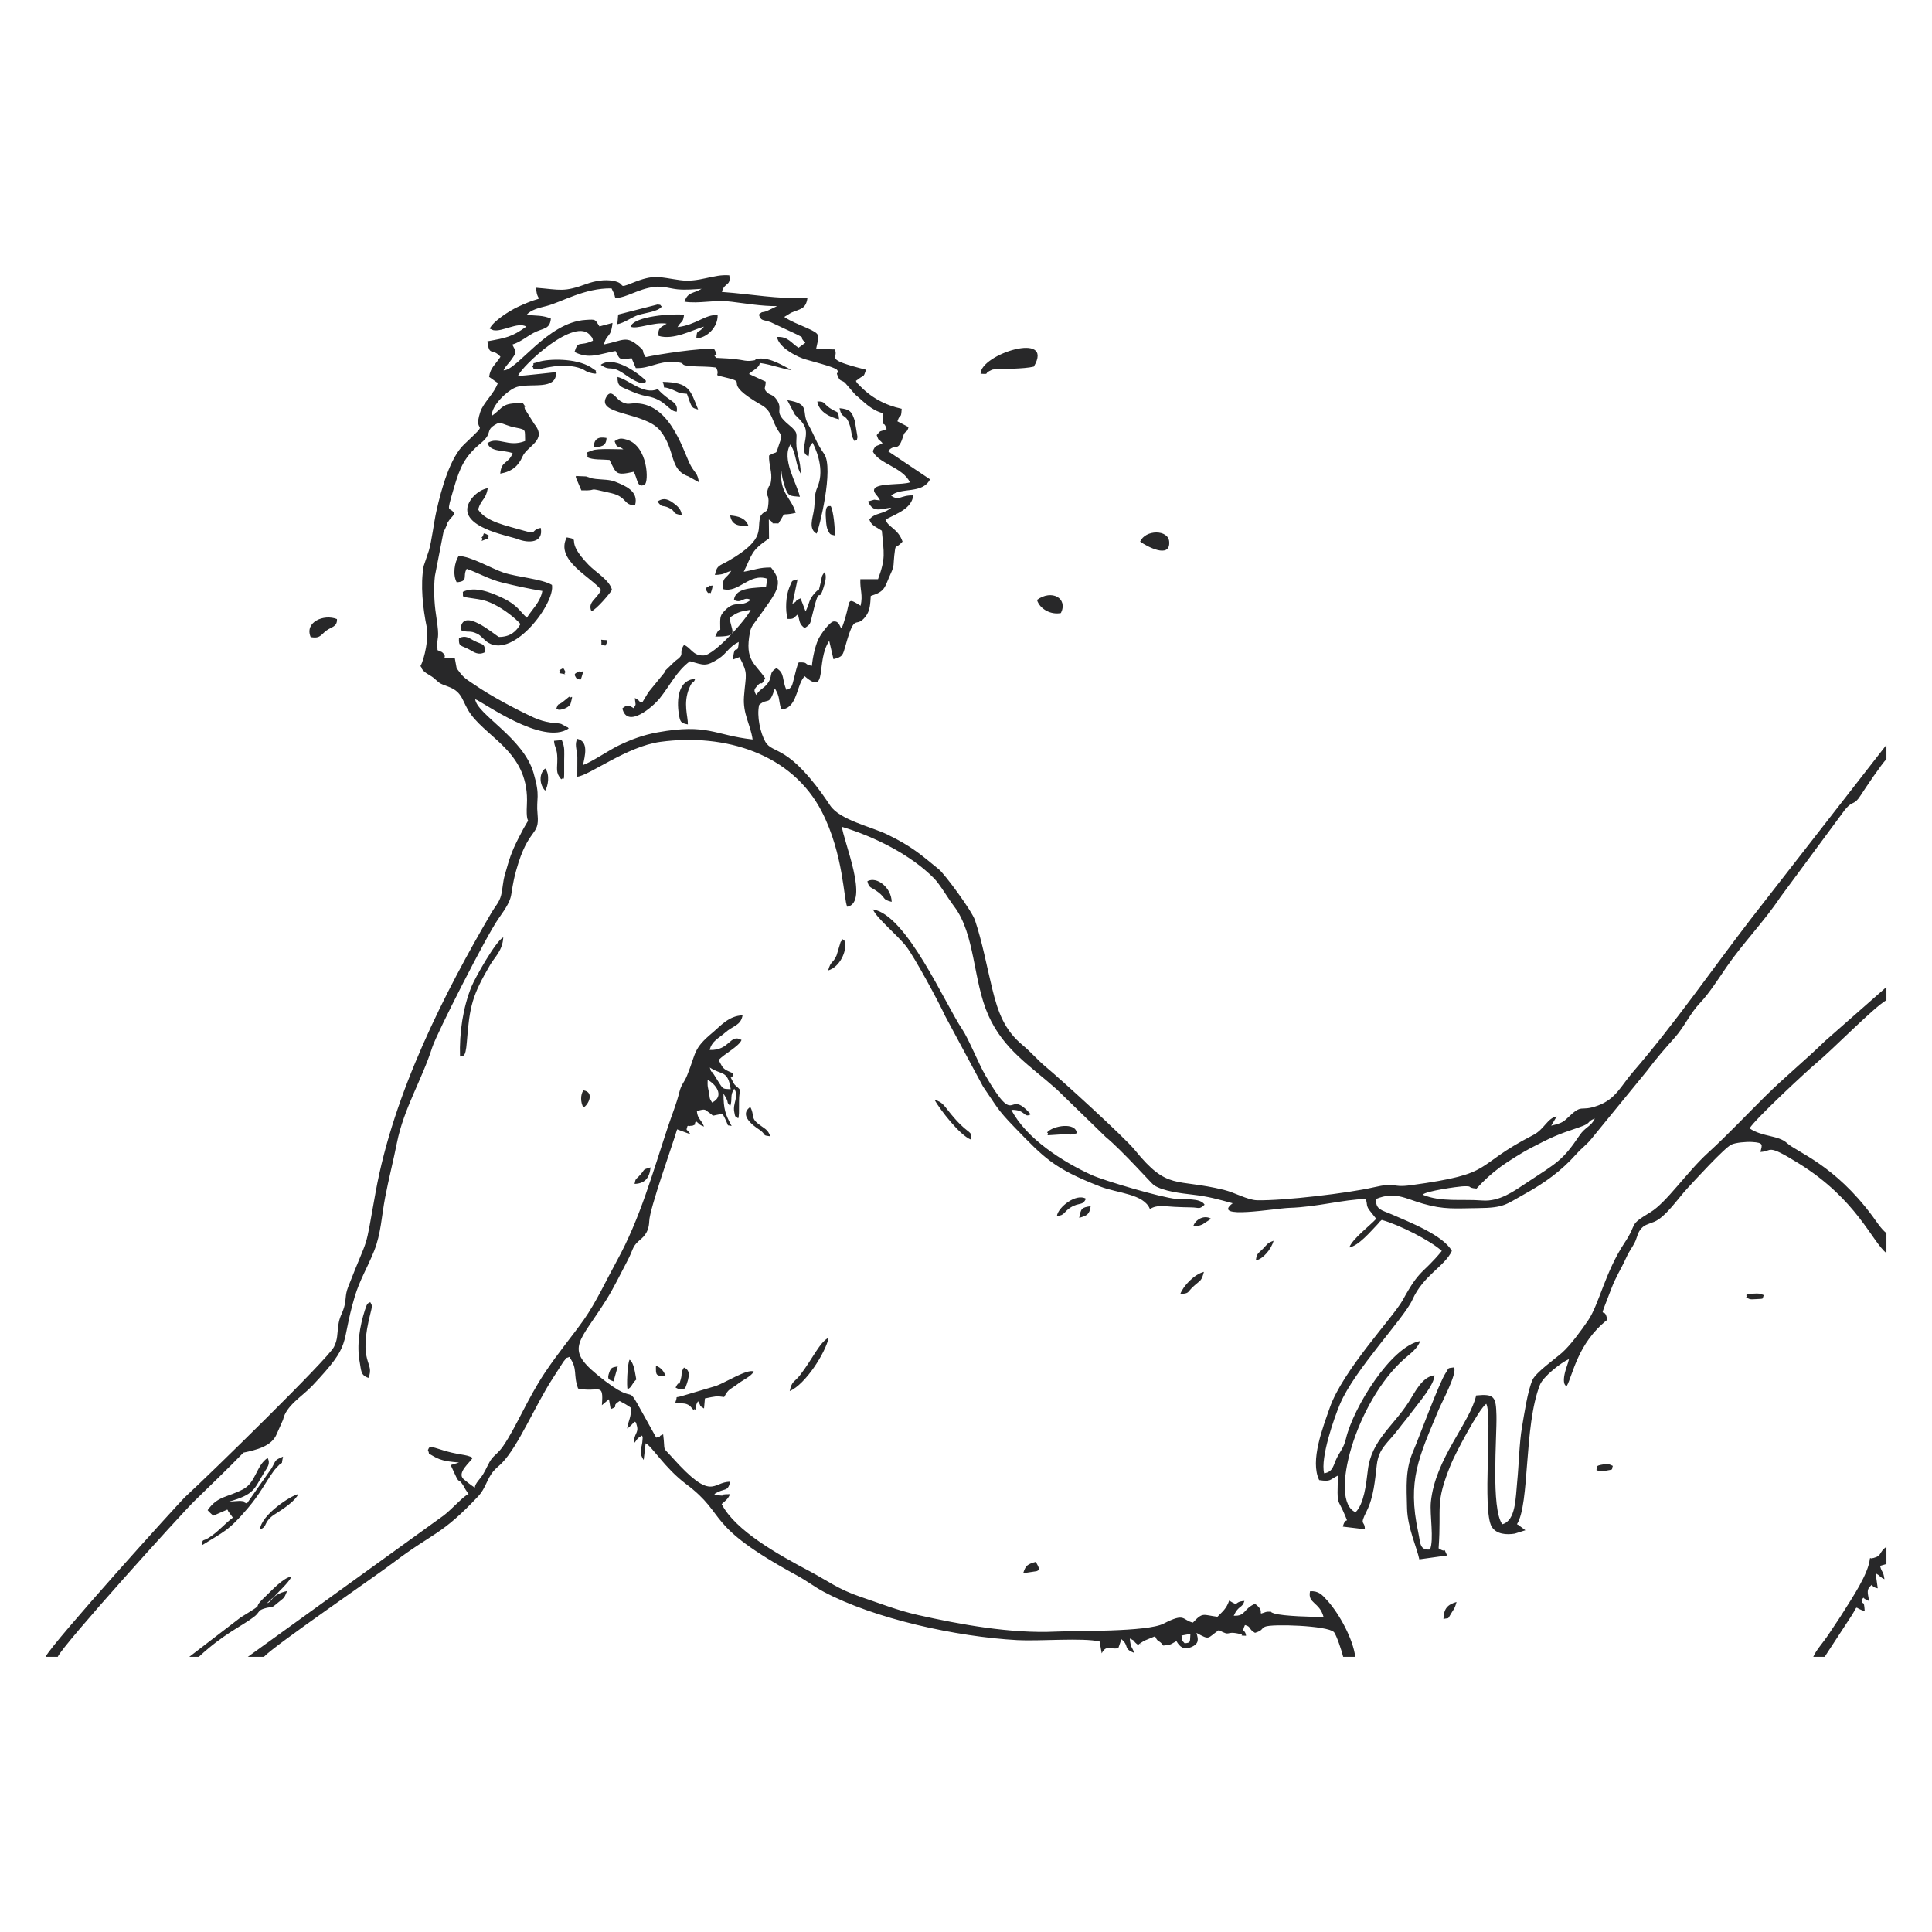 <?xml version="1.0" encoding="UTF-8"?>
<!DOCTYPE svg PUBLIC "-//W3C//DTD SVG 1.1//EN" "http://www.w3.org/Graphics/SVG/1.1/DTD/svg11.dtd">
<!-- Creator: CorelDRAW 2017 -->
<svg xmlns="http://www.w3.org/2000/svg" xml:space="preserve" width="5.588mm" height="5.588mm" version="1.1" style="shape-rendering:geometricPrecision; text-rendering:geometricPrecision; image-rendering:optimizeQuality; fill-rule:evenodd; clip-rule:evenodd"
viewBox="0 0 558.78 558.78"
 xmlns:xlink="http://www.w3.org/1999/xlink"
 data-name="Layer 1">
 <defs>
  <style type="text/css">
   <![CDATA[
    .fil2 {fill:none}
    .fil3 {fill:#282829}
    .fil1 {fill:black}
    .fil0 {fill:#2B2E31}
   ]]>
  </style>
 </defs>
<symbol id="glyph1-1" viewBox="-13967.36 -9963.29 270.64 364.9">
 <path class="fil0" d="M-13928.78 -9768.16l89.3 0c15.43,0 29.77,1.1 42.99,2.2 12.68,2.21 19.85,4.41 29.22,9.37 9.37,4.96 16.54,12.13 21.5,20.95 4.96,9.37 6.06,17.64 6.06,32.52 0,15.43 -2.21,27.56 -6.61,36.93 -4.41,9.37 -9.93,13.23 -18.75,18.19 -8.82,5.51 -16.53,7.72 -30.31,9.37 -13.78,1.1 -29.77,2.21 -47.96,2.21l-81.03 0 0 -131.74 -4.41 0zm0 -157.1l77.17 0c18.19,0 34.18,1.1 46.86,2.76 12.67,2.75 19.29,4.96 27.56,9.37 7.71,4.96 12.12,8.26 15.43,15.43 3.86,7.72 5.51,17.09 5.51,28.66 0,11.03 -1.65,20.4 -4.41,28.67 -3.3,8.26 -7.16,12.12 -14.33,17.64 -7.16,6.06 -13.23,8.81 -25.35,12.12 -11.58,2.76 -26.46,4.41 -43.55,4.41l-80.48 0 0 -119.06 -4.41 0zm111.35 326.87c16.53,0 32.52,-2.2 46.85,-5.51 14.33,-3.31 29.22,-9.92 39.69,-17.64 10.47,-7.72 19.84,-22.05 25.35,-34.73 5.52,-12.68 8.82,-28.66 8.82,-46.85 0,-23.7 -7.71,-46.85 -19.29,-62.84 -12.68,-15.43 -33.62,-27.01 -54.02,-29.77l0 7.17c2.76,-1.1 12.68,-4.41 19.85,-7.72 6.61,-3.85 12.12,-8.26 17.64,-14.33 5.51,-6.06 11.02,-17.09 14.33,-26.46 3.3,-8.82 4.96,-19.84 4.96,-31.97 0,-13.23 -2.21,-25.35 -6.62,-36.38 -4.41,-11.02 -12.12,-23.7 -21.49,-31.97 -9.37,-7.71 -24.81,-14.88 -39.69,-19.29 -14.88,-4.96 -32.52,-6.61 -52.92,-6.61l-133.39 0 0 364.9 149.93 0zm0 0z"/>
</symbol>
<symbol id="glyph1-9" viewBox="-13969.02 -9963.29 41.9 364.9">
 <path class="fil0" d="M-13928.78 -9602.8l0 -260.72 -38.58 0 0 265.13 38.58 0 0 -4.41zm1.66 -311.44l0 -49.05 -41.9 0 0 53.46 41.9 0 0 -4.41zm0 0z"/>
</symbol>
<symbol id="glyph1-21" viewBox="-13987.76 -9751.63 134.5 40.24">
 <path class="fil0" d="M-13987.76 -9746.67l0 35.28 134.5 0 0 -40.24 -134.5 0 0 4.96zm0 0z"/>
</symbol>
<symbol id="glyph2-2" viewBox="-13993.82 -9784.15 173.63 190.17">
 <path class="fil1" d="M-13873.66 -9666.19c0,8.27 0.56,12.13 -3.3,18.19 -3.31,6.62 -8.27,11.58 -13.78,15.43 -6.07,4.41 -7.72,6.07 -15.44,8.27 -7.71,1.66 -15.43,2.76 -23.15,2.76 -4.41,0 -9.37,-0.55 -13.78,-2.21 -4.41,-0.55 -3.86,-1.65 -7.16,-3.85 -3.86,-2.76 -6.62,-5.52 -8.27,-9.93 -2.76,-3.3 -1.66,-4.41 -1.66,-9.92 0,-11.57 2.21,-16.53 11.03,-22.05 8.27,-6.06 15.98,-8.26 30.87,-9.37 8.82,-0.55 17.08,-1.65 25.9,-2.2 8.82,-1.1 17.09,-3.31 18.74,-4.41l0 19.29zm-54.01 -38.03c-40.24,4.96 -66.15,27.01 -66.15,56.22 0,8.27 3.31,19.29 1.1,14.88 6.07,12.68 12.68,21.5 17.64,25.91 5.51,4.41 16.54,8.27 23.15,10.47 7.17,2.21 13.78,2.76 21.5,2.76 12.68,0 24.25,-2.21 35.28,-7.17 10.47,-4.96 24.8,-13.23 33.07,-22.6l-11.02 -3.3c0,2.75 0,6.06 0.55,8.27 0.55,3.3 3.3,9.37 2.75,8.26 1.11,1.66 4.41,7.72 6.62,9.37 1.65,1.66 9.37,3.86 12.68,4.41 2.75,0.55 5.51,1.11 8.81,1.11 2.76,0 5.52,-0.56 8.82,-1.66 2.76,-0.55 4.97,-1.65 12.68,-2.75l0 -27.01c-14.33,5.51 -15.98,7.71 -18.19,4.96 -3.31,-1.66 -2.2,-3.31 -2.2,-10.48l0 -93.15c0,-9.92 -1.66,-18.19 -4.96,-25.36 -3.31,-6.61 -9.37,-15.43 -14.89,-19.84 -6.06,-3.86 -16.53,-8.27 -24.25,-10.47 -7.72,-1.66 -15.99,-2.76 -24.25,-2.76 -9.37,0 -18.19,1.1 -26.46,3.31 -8.27,2.2 -19.85,6.61 -26.46,11.02 -6.06,4.96 -11.58,10.48 -15.43,17.64 -3.86,7.17 -8.27,19.29 -9.37,34.73l33.07 0c1.65,-12.68 1.1,-15.44 3.86,-20.4 2.75,-4.96 6.61,-8.82 11.02,-11.57 3.86,-3.31 4.96,-3.86 10.47,-4.96 5.52,-1.11 11.58,-1.66 18.75,-1.66 15.43,0 21.49,1.66 28.11,8.27 6.61,6.62 7.71,11.02 7.71,21.5 0,2.75 0,6.06 -1.1,9.92 -0.55,3.31 -0.55,2.2 -3.86,3.86 -3.3,1.65 -3.3,1.65 -8.26,2.75 -4.97,0.56 -9.93,1.66 -13.23,1.66l-27.56 3.86zm0 0z"/>
</symbol>
<symbol id="glyph2-21" viewBox="-13991.62 -9852.5 224.9 260.17">
 <path class="fil1" d="M-13801.45 -9706.98c0,8.82 -0.55,17.64 -2.2,25.91 -1.65,8.27 -4.41,15.43 -9.37,25.35 -0.55,1.66 -4.96,8.27 -10.48,13.78 -6.06,5.52 -11.57,9.37 -18.19,12.68 -6.06,3.31 -8.26,4.41 -14.88,5.51 -7.16,1.66 -13.78,2.76 -19.84,2.76 -13.78,0 -21.5,-1.65 -31.97,-6.61l-4.41 -1.66c-11.03,-4.96 -15.44,-11.02 -22.6,-19.84 -7.72,-8.82 -11.58,-15.99 -14.88,-28.11 -4.41,-11.58 -6.07,-24.26 -6.07,-37.49 0,-16.53 1.66,-31.97 4.96,-46.3 3.31,-13.78 6.62,-22.05 14.33,-31.97 7.17,-9.92 16.54,-17.64 27.57,-23.15 11.02,-6.06 20.39,-7.17 35.82,-7.17 8.82,0 17.09,1.11 25.36,3.86 8.27,2.21 11.02,4.96 17.64,9.37 6.61,4.96 12.13,11.03 17.09,17.64 4.96,7.17 6.06,11.58 8.82,25.36l36.38 0c-3.86,-17.64 -9.93,-32.52 -15.99,-41.89 -6.06,-9.37 -13.23,-17.09 -22.05,-23.71 -8.82,-6.06 -22.6,-12.12 -33.62,-14.88 -10.47,-3.31 -22.6,-4.96 -35.28,-4.96 -18.74,0 -34.73,3.31 -48.51,9.92 -13.78,6.07 -29.76,16.54 -39.13,27.01 -8.82,11.58 -17.64,28.11 -22.05,43 -4.41,15.43 -6.62,31.42 -6.62,49.05 0,20.95 2.76,39.69 7.72,55.68 4.96,15.43 14.33,32.52 23.7,42.44 8.82,11.02 24.81,19.84 37.49,25.36 12.67,5.51 26.45,7.71 41.34,7.71 11.57,0 22.6,-0.55 31.42,-3.3 9.37,-2.21 22.05,-6.62 28.66,-10.48 7.17,-4.41 13.23,-9.37 19.29,-14.88 4.96,-6.06 9.92,-12.13 13.78,-19.29l-10.47 -3.86 0 45.75 31.97 0 0 -132.84 -114.65 0 0 29.21 79.92 0 0 -4.96zm0 0z"/>
</symbol>
<symbol id="glyph0-8" viewBox="-14465.11 -9968.81 462.47 325.77">
 <path class="fil0" d="M-14005.4 -9695.4l-198.98 0 0 -93.71c0,-20.95 -2.21,-42.44 -6.07,-63.39 -3.86,-20.95 -11.02,-42.44 -20.94,-58.98 -9.37,-16.54 -22.05,-29.77 -38.59,-40.79 -16.54,-9.92 -39.14,-16.54 -64.49,-16.54 -17.64,0 -33.07,2.21 -49.06,6.62 -15.43,4.41 -29.77,13.78 -41.89,24.8 -12.13,11.58 -22.6,29.77 -29.22,49.06 -7.16,19.29 -10.47,43.55 -10.47,73.31l0 171.98 462.47 0 0 -52.36 -2.76 0zm-238.67 0l-179.15 0 0 -107.49c0,-41.34 7.17,-67.25 22.05,-86.54 14.33,-18.19 34.73,-26.46 63.39,-26.46 19.29,0 34.73,3.31 46.85,8.82l-1.1 -1.1c12.13,6.06 21.5,14.88 28.67,25.9 6.61,11.58 10.47,21.5 13.22,37.49 2.21,15.98 3.86,34.17 3.86,54.57l0 94.81 2.21 0zm0 0z"/>
</symbol>
<symbol id="glyph1-13" viewBox="-13988.86 -9870.69 246.39 279.47">
 <path class="fil0" d="M-13816.33 -9601.15c14.33,-6.61 29.77,-16.53 40.24,-28.11 10.47,-12.12 19.84,-29.76 25.36,-46.3 5.51,-15.99 8.26,-34.73 8.26,-55.12 0,-18.74 -2.2,-36.38 -6.61,-52.92 -4.96,-16.53 -13.78,-34.17 -23.7,-46.3 -9.93,-12.13 -22.6,-21.5 -33.08,-27.01 -22.04,-9.92 -39.13,-13.78 -59.53,-13.78 -19.84,0 -36.93,3.86 -58.98,13.78 -11.02,5.51 -23.7,14.88 -33.07,27.56 -9.92,12.13 -19.29,29.22 -23.7,45.75 -4.96,16.54 -7.72,34.18 -7.72,52.92 0,22.05 2.76,41.89 9.37,58.43 6.62,17.08 16.54,34.17 27.01,45.75 10.47,11.57 27.01,20.94 41.34,25.91 14.33,5.51 29.77,8.81 45.75,9.37 17.64,0 34.18,-3.86 49.06,-9.93zm28.11 -89.84c-3.3,13.23 -7.16,20.94 -13.78,31.42 -7.16,10.47 -15.98,18.19 -27.01,24.25 -11.02,6.06 -20.94,7.72 -36.38,7.72 -14.33,0 -23.7,-1.11 -34.72,-6.62 -10.48,-4.96 -19.3,-12.68 -27.01,-22.05 -7.17,-9.37 -11.58,-17.64 -14.89,-30.87 -3.85,-13.22 -6.06,-27.56 -6.06,-43.54 0,-13.78 1.65,-27.01 4.96,-40.79 3.86,-12.68 7.17,-20.4 14.33,-30.87 6.62,-9.92 15.44,-17.64 27.01,-24.25 10.48,-6.07 20.95,-7.72 36.38,-7.72 15.99,0 25.91,1.65 36.38,7.17 11.03,5.51 19.85,13.22 27.01,22.6 6.62,9.92 10.48,18.19 13.78,31.41 3.31,13.23 4.96,27.01 4.96,42.45 0,13.78 -1.65,27.01 -4.96,39.69zm0 0z"/>
</symbol>
<symbol id="glyph2-14" viewBox="-13996.58 -9840.92 170.33 246.94">
 <path class="fil1" d="M-13862.08 -9682.17c-1.1,12.12 -3.86,23.15 -7.72,32.52 -3.86,9.92 -7.71,13.78 -15.43,20.39 -7.72,6.07 -13.23,7.72 -25.36,7.72 -11.57,0 -16.53,-1.1 -23.7,-6.06 -7.72,-4.41 -13.78,-11.03 -17.64,-19.85 -4.41,-8.27 -6.06,-15.43 -7.72,-27.56 -1.65,-12.13 -2.75,-25.91 -2.75,-40.79 0,-12.68 1.1,-25.35 2.75,-37.48 1.66,-12.13 4.41,-23.15 8.27,-33.07 4.41,-9.38 8.27,-13.78 15.99,-19.85 7.16,-5.51 12.12,-7.16 23.7,-7.16 12.13,0 18.19,1.65 25.36,7.16 7.71,5.51 11.57,9.92 15.98,19.29 3.86,9.38 6.62,20.4 8.27,31.97 1.65,12.13 2.2,24.26 2.2,36.94 0,11.57 -0.55,23.7 -2.2,35.83zm-94.26 -147.18c-9.92,6.62 -17.64,15.43 -23.7,26.46 -5.51,11.57 -11.58,27.56 -13.23,41.89 -2.2,13.78 -3.31,28.11 -3.31,43 0,16.53 1.11,31.42 3.31,45.75 2.76,14.33 8.27,30.87 14.33,41.34 5.51,11.02 13.78,19.84 24.26,26.46 9.92,6.06 27.56,10.47 44.09,10.47 15.99,0 33.08,-4.41 43.55,-10.47 9.92,-6.62 18.19,-14.89 23.7,-25.91 5.51,-11.02 11.58,-27.01 13.78,-40.79 2.76,-14.33 3.31,-28.66 3.31,-44.65 0,-8.82 0,-18.19 -0.55,-27.56 -1.1,-9.37 -2.21,-18.74 -4.41,-27.56 -1.66,-8.82 -4.41,-17.09 -7.72,-25.36 -3.86,-7.71 -11.02,-18.19 -16.54,-24.25 -6.06,-6.06 -17.63,-12.13 -25.9,-15.43 -8.27,-3.31 -18.19,-4.96 -29.22,-4.96 -17.08,0 -35.27,4.41 -45.75,11.57zm0 0z"/>
</symbol>
<symbol id="glyph0-1" viewBox="-14465.11 -10082.36 462.47 439.32">
 <path class="fil0" d="M-14005.4 -9695.4l-405.14 0 0 7.71 407.9 -150.48 0 -49.06 -407.9 -149.93 0 7.72 407.9 0 0 -52.92 -462.47 0 0 74.42 403.49 147.17 0 -6.61 -403.49 149.38 0 74.96 462.47 0 0 -52.36 -2.76 0zm0 0z"/>
</symbol>
<symbol id="glyph0-9" viewBox="-14345.5 -9940.69 477.36 311.98">
 <path class="fil0" d="M-14115.64 -9885.57c17.09,5.51 30.32,11.02 42.44,20.39 12.68,9.37 23.16,21.5 29.77,35.28 7.72,13.78 10.47,25.91 10.47,42.99 0,19.85 -2.75,33.63 -11.02,47.96 -7.72,14.88 -18.19,26.46 -31.42,35.83 -13.78,9.37 -28.11,14.33 -46.85,18.74 -17.64,4.96 -36.38,6.06 -57.33,5.51 -20.95,0 -39.69,-3.3 -55.67,-8.82 -15.44,-6.06 -27.01,-12.12 -38.04,-22.6 -10.47,-9.92 -18.74,-18.74 -24.8,-32.52 -5.51,-13.23 -8.27,-28.11 -8.27,-44.1 0,-17.63 3.31,-29.76 10.47,-44.09 6.62,-13.78 17.09,-25.36 29.22,-34.73 12.68,-9.37 25.35,-15.43 42.44,-20.39 17.09,-4.41 36.38,-7.17 55.67,-7.17 18.75,0 36.38,2.76 52.92,7.72zm-163.16 -12.68l0 -1.1c-9.37,4.96 -19.29,12.12 -27.56,20.39 -8.27,8.82 -14.88,18.19 -20.95,28.66 -5.51,10.48 -10.47,24.81 -13.78,35.28 -3.3,11.03 -4.41,21.5 -4.41,32.52 0,26.46 4.41,49.61 13.23,67.8 8.82,18.74 22.05,37.49 37.49,49.61 15.98,12.13 35.82,22.05 56.77,28.11 20.95,5.52 43.55,8.27 67.8,8.27 22.6,0 45.2,-3.3 66.15,-8.82 20.94,-6.06 41.34,-16.53 56.77,-28.66 15.99,-12.13 28.66,-27.56 38.04,-45.75 9.92,-18.74 15.43,-44.1 15.43,-68.9 0,-23.15 -5.51,-48.51 -16.54,-70.01l0.55 2.76c-9.92,-20.95 -25.9,-41.34 -46.3,-53.47l-1.65 8.27c18.74,-0.55 37.48,1.1 55.67,2.76 18.74,2.75 33.07,6.61 47.96,14.88 14.33,8.27 25.9,19.29 34.72,35.28 8.82,15.98 12.13,32.52 12.13,58.43 0,11.57 -0.55,22.04 -2.76,33.07 -1.65,11.02 -3.85,17.09 -8.26,25.35 -4.41,8.82 -9.93,16.54 -18.19,23.16 -7.72,6.06 -16.54,9.37 -31.42,13.22l0 49.61c12.12,-1.1 24.8,-5.51 35.83,-11.02 11.57,-5.51 21.49,-13.78 30.86,-24.81 9.93,-11.02 18.19,-29.21 23.71,-46.3 6.06,-17.09 9.37,-38.03 9.37,-62.28 0,-30.87 -4.41,-57.33 -13.78,-76.62 -8.82,-19.85 -21.5,-39.14 -36.94,-50.16 -15.43,-11.58 -34.72,-20.95 -55.12,-25.36 -19.84,-4.41 -40.79,-6.61 -62.84,-6.61l-299.86 0 0 47.4 57.88 0 0 -4.96zm0 0z"/>
</symbol>
<symbol id="glyph0-13" viewBox="-14063.82 -9714.15 61.18 56.23">
 <path class="fil0" d="M-14005.4 -9714.15l-58.42 0 0 56.23 61.18 0 0 -56.23 -2.76 0zm0 0z"/>
</symbol>
<symbol id="glyph2-12" viewBox="-14005.4 -9779.19 170.33 248.05">
 <path class="fil1" d="M-13980.04 -9533.35c2.76,0.55 5.51,1.11 8.82,1.66 2.76,0.55 6.06,0.55 9.92,0.55 6.62,0 17.09,-2.76 22.05,-6.07 4.96,-3.3 9.37,-7.71 13.78,-13.78 3.86,-6.06 9.92,-17.08 13.23,-25.35 3.86,-8.82 7.17,-18.19 11.02,-29.22l66.15 -173.63 -34.73 0 -56.77 151.59 13.23 0 -56.78 -151.59 -35.28 0 68.35 176.94c0,0 -3.3,8.27 -4.96,13.78 -1.65,5.51 -3.3,10.47 -6.06,15.44 -2.2,4.96 -3.31,5.51 -6.61,8.82 -3.86,3.85 -3.31,3.85 -8.82,3.85 -3.31,0 -6.07,0 -8.27,-0.55 -3.31,0 -5.51,-1.1 -14.88,-2.2l0 28.66 6.61 1.1zm0 0z"/>
</symbol>
<symbol id="glyph2-24" viewBox="-13998.23 -9838.72 168.67 244.74">
 <path class="fil1" d="M-13997.68 -9663.98c1.1,12.67 5.51,25.9 10.47,34.17 3.86,8.27 9.93,15.43 17.09,20.4 7.17,4.96 20.4,9.92 30.32,12.12 9.37,2.76 19.84,3.31 30.87,3.31 9.37,0 18.74,-1.65 27.56,-4.96 8.82,-3.31 20.94,-9.92 27.56,-16.54 7.16,-6.61 14.33,-18.19 18.74,-27.56 3.86,-9.92 5.51,-20.94 5.51,-33.07 0,-11.58 -1.65,-22.6 -4.96,-31.97 -3.86,-9.92 -11.02,-21.5 -17.64,-28.11 -6.61,-6.62 -18.74,-12.68 -27.56,-16.54 -8.82,-3.31 -18.74,-4.96 -29.21,-4.96 -5.52,0 -9.93,0 -14.34,0.55 -4.4,0 -8.81,1.1 -12.67,2.2 -3.86,1.11 -12.68,4.41 -15.99,6.07 -4.41,2.2 -8.27,4.41 0,-1.1l11.58 -61.19 98.66 0 0 -27.56 -127.88 0 -20.39 129.54 28.11 3.85c7.17,-10.47 10.47,-15.43 18.74,-19.29 8.27,-3.31 18.19,-5.51 28.66,-5.51 8.82,0 16.54,1.1 24.26,4.41 6.61,2.76 8.27,5.51 13.23,11.02 4.96,4.96 6.61,7.72 9.92,14.89 2.2,7.16 3.86,15.43 3.86,23.7 0,8.27 -1.66,16.54 -3.86,23.15 -2.76,7.17 -4.41,9.92 -9.37,15.43 -4.96,5.52 -5.51,8.27 -12.68,11.58 -7.17,2.76 -14.88,4.41 -23.15,4.41 -15.43,0 -24.25,-2.76 -34.18,-10.47 -10.47,-7.72 -14.88,-15.99 -18.19,-36.94l-33.62 0 0.55 4.97zm0 0z"/>
</symbol>
<symbol id="glyph2-25" viewBox="-13994.92 -9841.03 167.57 247.05">
 <path class="fil1" d="M-13888.54 -9709.18c6.62,1.65 8.27,3.3 13.23,7.71 4.96,3.86 8.82,8.82 6.62,4.41 6.06,13.23 7.16,19.85 7.16,28.11 0,7.72 -1.1,14.89 -3.86,21.5 -2.75,6.07 -4.41,8.27 -9.37,12.68 -4.96,4.41 -6.61,7.17 -13.23,9.37 -6.61,2.76 -13.78,3.86 -20.94,3.86 -9.37,0 -17.09,-1.1 -24.26,-3.86 -7.16,-2.76 -8.82,-4.96 -13.78,-9.37 -4.96,-4.41 -6.61,-6.06 -9.37,-12.68 -3.31,-6.06 -4.41,-12.68 -4.41,-19.84 0,-8.82 1.1,-16.54 4.41,-22.6 2.76,-6.07 4.96,-7.72 9.92,-11.58 4.96,-4.41 6.62,-6.06 13.23,-7.71 7.17,-2.21 14.33,-3.31 22.6,-3.31 7.72,0 14.89,1.1 22.05,3.31zm8.27 -95.92c7.17,6.62 9.37,12.13 9.37,24.26 0,8.27 -1.1,15.43 -3.31,20.94 -2.2,5.52 -3.86,7.17 -7.71,10.48 -3.86,3.86 -3.86,4.96 -9.37,6.61 -5.52,1.66 -11.58,2.76 -17.64,2.76 -6.62,0 -12.68,-1.1 -18.74,-2.76 -6.07,-1.65 -7.17,-2.75 -11.58,-6.06 -4.41,-3.31 -8.27,-7.17 -11.02,-12.68 -2.76,-4.96 -2.21,-7.72 -2.21,-14.88 0,-6.62 1.1,-12.68 3.86,-18.19 2.2,-4.96 3.86,-6.07 8.27,-9.37 3.86,-3.86 4.96,-4.96 10.47,-6.62 5.51,-1.65 11.58,-2.75 18.19,-2.75 16.54,0 23.7,2.2 31.42,8.26zm-101.98 97.02c-6.61,10.47 -12.67,27.01 -12.67,40.79 0,11.57 4.41,24.8 8.82,33.62 4.41,8.27 10.47,15.99 17.08,21.5 7.17,5.51 19.3,11.02 28.12,14.33 8.82,2.76 17.08,3.86 25.35,3.86 12.13,0 23.7,-1.65 33.63,-4.41 10.47,-2.76 23.15,-8.82 30.31,-14.88 7.17,-6.07 14.89,-17.09 18.74,-25.91 3.31,-8.82 5.52,-18.74 5.52,-30.32 0,-13.23 -5.52,-28.66 -12.68,-39.13 -7.72,-10.48 -22.05,-18.74 -22.05,-18.74 2.76,-1.66 11.02,-8.82 15.99,-17.09 4.96,-8.82 9.37,-22.6 9.37,-34.73 0,-9.92 -3.86,-22.05 -8.27,-29.76 -3.86,-6.62 -8.82,-12.68 -15.44,-17.09 -6.61,-4.96 -18.74,-9.37 -27.01,-11.58 -8.82,-2.2 -17.08,-3.3 -25.9,-3.3 -9.37,-0.56 -18.19,1.1 -25.91,3.85 -8.27,2.76 -19.84,8.27 -25.91,13.23 -5.51,4.96 -10.47,11.58 -13.78,18.19 -3.86,7.17 -7.71,18.19 -7.71,26.46 0,6.62 1.1,12.68 2.2,17.09 1.1,4.96 4.96,13.23 7.72,16.54 2.75,3.85 6.06,7.71 9.92,10.47 3.86,3.31 8.82,6.61 7.72,6.06 -1.66,0.55 -15.99,9.92 -23.16,20.95zm0 0z"/>
</symbol>
<symbol id="glyph2-30" viewBox="-14000.44 -9838.72 179.15 240.33">
 <path class="fil1" d="M-13836.17 -9702.57l-27.01 0 5.51 -36.93 36.38 0 0 -28.66 -31.97 0 9.92 -70.56 -32.52 0 -10.47 70.56 -31.42 0 10.47 -70.56 -33.07 0 -10.48 70.56 -40.23 0 0 28.66 35.82 0 -4.96 36.93 -40.24 0 0 28.66 35.28 0 -11.02 75.52 32.52 0 11.58 -75.52 31.97 0 -9.93 75.52 31.97 0 11.03 -75.52 36.93 0 0 -28.66 -6.06 0zm-53.47 -41.89l-5.51 41.89 -32.52 0 5.51 -36.93 31.97 0 0.55 -4.96zm0 0z"/>
</symbol>
<symbol id="glyph2-37" viewBox="-13982.25 -9845.89 206.71 247.5">
 <path class="fil1" d="M-13894.6 -9598.39c7.72,0 15.98,-0.55 23.15,-1.1 7.72,-1.1 15.43,-2.21 22.6,-4.41 7.16,-2.21 18.19,-6.62 24.8,-9.92 6.07,-3.86 12.13,-8.82 17.64,-14.89 6.07,-6.06 10.48,-12.67 14.33,-19.84 3.31,-7.17 8.27,-18.19 10.48,-25.91 2.2,-7.71 3.86,-15.98 4.96,-23.7 1.1,-8.27 1.1,-16.54 1.1,-24.25 0,-8.27 -0.55,-16.54 -1.65,-26.46 -1.11,-8.82 -3.31,-18.19 -6.07,-27.56 -3.3,-8.82 -9.37,-21.5 -14.33,-29.77 -4.96,-8.27 -11.57,-14.88 -19.29,-20.94 -6.06,-3.86 -15.99,-8.27 -21.5,-10.48 -5.51,-2.2 -11.57,-4.41 -18.19,-5.51 -6.06,-1.1 -12.12,-2.2 -18.74,-2.76 -6.06,0 -12.68,0 -19.29,0l-87.65 0 0 247.5 87.65 0zm-58.98 -218.83l54.02 0c9.92,0 19.84,1.1 29.21,1.65 9.92,1.1 13.78,2.76 20.4,6.06 8.26,4.41 15.43,9.93 20.39,16.54 5.51,7.17 7.72,10.47 11.03,18.74 2.75,8.27 4.96,16.54 6.06,25.36 1.1,8.82 1.65,17.64 1.65,26.46 0,8.26 -0.55,16.53 -1.65,25.35 -1.1,8.82 -3.31,17.09 -6.06,24.81 -3.31,8.27 -5.52,12.12 -10.48,19.29 -4.96,6.61 -11.57,12.13 -19.29,15.98 -9.37,4.97 -13.78,6.62 -22.6,7.72 -8.82,1.1 -18.74,1.66 -28.66,1.66l-47.41 0 0 -189.62 -6.61 0zm0 0z"/>
</symbol>
<symbol id="glyph1-3" viewBox="-13985 -9870.69 250.8 279.47">
 <path class="fil0" d="M-13804.75 -9697.06c0,12.68 -0.55,20.4 -6.07,29.77 -5.51,9.37 -12.68,17.09 -20.94,23.15 -8.82,6.06 -15.44,9.37 -26.46,12.13 -11.58,2.75 -23.15,4.41 -34.73,4.41 -7.16,0 -13.78,-1.11 -20.39,-2.76 -6.62,-1.65 -9.93,-3.31 -14.89,-7.17 -5.51,-3.3 -9.37,-8.26 -12.12,-14.33 -3.31,-5.51 -3.31,-8.82 -3.31,-16.53 0,-17.64 4.96,-27.57 17.64,-35.83 12.13,-8.27 27.01,-12.68 49.61,-14.33 13.23,-1.11 25.91,-2.21 38.58,-3.86 13.23,-1.66 25.91,-4.96 33.08,-7.72l0 33.07zm-85.99 -54.57c-59.53,8.27 -94.26,38.59 -94.26,82.13 0,12.13 3.86,26.46 11.57,40.79 0,0.55 7.72,11.58 15.99,18.19 7.72,6.07 20.39,11.58 30.87,14.33 10.47,3.31 20.94,4.97 31.97,4.97 18.74,0 36.38,-3.86 52.36,-11.03 16.54,-7.72 33.63,-18.74 46.31,-32.52l-8.27 -3.86c0,4.41 0.55,9.37 1.1,13.23 0.55,4.41 3.31,11.02 5.51,14.88 0,0 3.86,6.07 6.62,8.82 3.3,2.21 10.47,5.51 15.43,5.51 4.41,1.11 8.82,1.66 13.23,1.66 4.41,0 8.82,-0.55 13.78,-1.66 4.41,-1.65 7.17,-2.75 14.33,-3.85l0 -34.18c-17.09,6.62 -22.6,9.37 -26.46,5.51 -4.41,-2.75 -4.96,-6.61 -4.96,-18.19l0 -138.9c0,-14.89 -2.2,-27.56 -6.61,-38.04 -4.96,-9.92 -13.23,-21.49 -21.5,-28.11 -8.27,-5.51 -21.5,-11.57 -32.52,-14.88 -11.58,-2.21 -23.7,-3.86 -36.38,-3.86 -14.33,0 -27.01,1.65 -39.14,4.41 -12.68,3.86 -27.01,9.92 -36.38,16.54 -9.37,6.61 -17.09,15.98 -23.15,25.9 -5.51,11.03 -10.47,27.56 -12.13,47.41l39.69 0c1.66,-15.99 2.76,-22.05 7.17,-29.22 3.86,-7.71 9.37,-13.78 15.98,-18.19 6.07,-4.41 10.48,-6.06 19.3,-8.27 8.26,-1.1 17.63,-2.2 28.11,-2.2 23.15,0 35.83,3.86 45.75,13.23 9.37,9.92 12.68,18.74 12.68,34.17 0,4.41 -0.55,9.38 -1.11,14.89 -1.65,4.96 -3.3,5.51 -8.26,8.27 -4.97,2.2 -7.72,2.2 -15.44,3.85 -7.72,1.66 -14.33,2.21 -19.84,2.76l-41.34 5.51zm0 0z"/>
</symbol>
<symbol id="glyph1-8" viewBox="-13971.77 -9863.52 212.22 272.3">
 <path class="fil0" d="M-13798.69 -9719.66c0,14.33 -2.21,27.56 -5.51,39.14 -3.31,12.13 -7.17,18.74 -13.78,27.56 -6.62,8.27 -11.58,13.78 -30.32,22.6 -3.86,1.65 -11.02,2.76 -23.7,2.76 -23.15,0 -36.93,-4.41 -47.41,-15.99 -9.92,-11.58 -13.78,-24.8 -13.78,-47.4l0 -172.53 -38.58 0 0 173.08c0,13.78 1.1,25.9 4.96,37.48 2.76,11.02 9.37,24.8 16.54,33.07 7.16,8.82 19.84,16.54 30.86,20.95 11.58,4.96 25.91,7.72 43,7.72 11.57,0 21.5,-1.66 29.76,-4.97 8.27,-2.2 19.3,-6.61 25.91,-11.02 6.06,-3.86 11.58,-8.27 16.54,-13.23 4.96,-4.96 9.37,-9.92 13.23,-14.33l-7.72 -3.86 0 40.24 39.14 0 0 -265.13 -39.14 0 0 143.86zm0 0z"/>
</symbol>
<symbol id="glyph1-20" viewBox="-13969.02 -9963.29 255.22 364.9">
 <path class="fil0" d="M-13926.02 -9602.8l0 -152.69 71.66 0c15.98,0 33.07,-1.65 49.06,-4.41 16.53,-2.75 33.62,-9.37 46.85,-16.53 12.68,-7.72 23.15,-17.64 31.42,-30.32 7.71,-12.68 13.23,-32.52 13.23,-52.36 0,-13.23 -1.66,-25.91 -4.96,-38.04 -3.31,-12.13 -11.03,-25.91 -19.85,-35.28 -8.82,-9.37 -23.7,-17.64 -38.58,-23.15 -14.89,-5.51 -33.63,-7.71 -56.78,-7.71l-135.05 0 0 364.9 43 0 0 -4.41zm0 -185.76l0 -136.7 82.68 0c31.97,0 51.82,4.96 66.15,15.98 14.33,11.58 20.39,25.36 20.39,47.41 0,15.43 -2.2,27.56 -3.86,30.32 -6.61,12.12 -13.23,19.84 -21.49,25.35 -9.37,5.51 -16.54,7.72 -28.67,9.92 -12.68,1.66 -27.01,2.76 -42.44,2.76l-72.76 0 0 4.96zm0 0z"/>
</symbol>
<symbol id="glyph2-6" viewBox="-13994.37 -9784.15 167.02 190.17">
 <path class="fil1" d="M-13960.2 -9700.92c0.55,-8.26 2.21,-15.43 5.52,-23.15 2.75,-7.16 4.41,-9.92 9.37,-15.43 4.96,-5.51 6.06,-8.27 13.23,-11.58l3.85 -1.65c6.62,-3.31 9.93,-3.31 19.3,-3.31 8.82,0 15.98,1.66 23.15,4.41 7.16,3.31 7.71,6.07 12.68,11.58 4.41,5.51 6.06,8.27 8.26,15.43 2.21,7.72 3.31,15.44 3.31,18.74l-98.12 0 -0.55 4.96zm132.3 16.54c0.55,-30.32 -8.27,-57.88 -21.5,-74.41 -13.78,-15.99 -36.38,-25.36 -59.53,-25.36 -12.68,0 -23.71,2.76 -33.08,7.17l-4.96 1.1c-9.37,4.96 -17.64,11.57 -24.25,19.84 -7.17,8.27 -13.78,21.5 -17.64,32.52 -3.31,11.03 -5.51,22.6 -5.51,35.28 0,12.68 1.65,24.26 4.41,35.28 3.31,10.47 9.92,23.7 16.53,31.97 6.07,8.27 18.75,15.43 28.67,20.4 9.92,4.4 22.05,6.61 35.83,6.61 10.47,0 19.84,-1.1 28.11,-3.86 8.27,-3.31 19.29,-8.27 25.35,-13.78 6.07,-4.96 11.03,-11.02 14.89,-18.19 3.86,-6.61 9.37,-17.64 13.23,-30.87l-35.83 0c-3.86,17.64 -8.27,23.15 -17.09,30.32 -9.37,6.61 -15.99,8.82 -28.66,8.82 -9.93,0 -13.78,-0.55 -20.95,-4.41 -7.17,-3.31 -13.23,-8.27 -18.19,-14.33 -4.96,-6.07 -6.61,-9.37 -8.82,-17.64 -2.2,-8.27 -3.31,-17.09 -3.31,-21.5l132.3 0 0 -4.96zm0 0z"/>
</symbol>
<symbol id="glyph2-18" viewBox="-14008.7 -9845.89 213.32 247.5">
 <path class="fil1" d="M-13972.87 -9845.89l-35.83 0 88.19 141.12 0 106.38 35.28 0 0 -108.04 89.85 -139.46 -39.69 0 -67.8 108.59 -66.7 -108.59 -3.3 0zm0 0z"/>
</symbol>
<symbol id="glyph2-28" viewBox="-13982.8 -9845.89 198.44 247.5">
 <path class="fil1" d="M-13947.52 -9603.35l0 -111.35 127.88 0 0 116.31 35.28 0 0 -247.5 -35.28 0 0 101.98 -127.88 0 0 -101.98 -35.28 0 0 247.5 35.28 0 0 -4.96zm0 0z"/>
</symbol>
<symbol id="glyph0-2" viewBox="-14345.5 -9927.49 351.68 305.4">
 <path class="fil0" d="M-14192.26 -9672.25c-15.98,-1.66 -30.87,-4.96 -44.65,-10.48 -13.78,-6.06 -24.25,-11.57 -34.72,-20.94 -11.03,-8.82 -18.74,-16.54 -24.81,-29.77l-1.1 -3.31c-6.06,-12.67 -8.82,-24.25 -8.82,-41.34 0,-17.08 3.31,-31.97 8.82,-45.2 6.61,-13.22 14.33,-20.39 24.25,-29.21 11.03,-8.27 20.95,-13.78 35.28,-18.19 14.33,-4.41 29.77,-6.61 43,-6.61l0 204.5 2.75 0.55zm31.42 -255.22c-58.98,-0.55 -105.83,13.23 -137.25,39.69 -30.87,25.91 -47.41,64.49 -47.41,109.69 0,23.71 4.41,45.2 13.23,63.39l1.11 3.86c9.92,18.74 22.04,34.18 37.48,46.86 15.98,13.78 36.38,24.25 57.32,31.41 20.95,6.62 44.1,10.48 67.8,10.48 24.26,0 46.31,-2.76 67.25,-8.82 20.95,-5.51 41.34,-16.54 56.78,-28.66 15.98,-11.58 28.66,-31.42 37.48,-50.72 8.82,-18.74 13.23,-41.89 13.23,-67.8 0,-20.94 -2.21,-38.58 -8.27,-54.57 -5.51,-15.98 -13.78,-32.52 -24.25,-44.09 -9.37,-11.03 -21.5,-20.95 -34.73,-28.12 -13.23,-7.71 -29.21,-15.43 -47.4,-20.39l0 51.81c26.46,6.62 43.54,17.09 56.77,35.28 13.23,17.64 18.74,35.28 18.74,60.08 0,18.19 -2.75,30.87 -9.92,45.2 -6.61,13.78 -15.43,25.36 -27.56,34.18 -11.57,9.37 -24.25,15.43 -40.24,19.84 -15.98,4.41 -32.52,6.62 -47.4,6.62l0 -255.22 -2.76 0zm0 0z"/>
</symbol>
<symbol id="glyph1-5" viewBox="-13980.04 -9963.29 244.74 372.07">
 <path class="fil0" d="M-13779.95 -9688.79c-3.86,13.23 -7.72,21.5 -15.43,30.87 -7.17,9.92 -15.99,18.19 -27.01,23.7 -11.03,4.96 -19.85,6.62 -33.63,6.62 -12.12,0 -24.25,-2.21 -34.72,-6.62 -9.93,-4.41 -16.54,-9.37 -24.26,-18.19 -8.27,-8.27 -12.67,-15.43 -17.08,-28.11 -4.41,-12.13 -6.62,-25.91 -6.62,-42.44 -0.55,-15.99 0,-30.87 3.86,-45.2 3.31,-13.78 6.61,-22.6 14.33,-33.08 7.17,-10.47 15.99,-18.74 27.56,-25.35 11.58,-6.07 21.5,-7.72 36.93,-7.72 13.23,0 22.05,1.65 33.08,7.17 10.47,6.06 19.84,13.78 27.01,23.15 7.71,9.92 11.57,18.19 15.43,30.86 3.86,13.23 6.06,27.01 6.06,41.35 0,15.43 -2.2,29.76 -5.51,42.99zm13.23 -132.29c-9.37,-15.99 -22.6,-27.56 -35.28,-34.73 -23.15,-11.02 -40.79,-14.88 -58.98,-14.88 -19.29,0 -39.69,4.96 -54.02,12.68 -13.78,7.16 -25.9,17.09 -35.27,29.21 -9.38,12.68 -18.19,30.87 -22.6,47.41 -4.41,15.98 -7.17,33.62 -7.17,51.26 0,18.74 2.2,36.38 6.61,52.92 4.41,15.98 12.68,33.62 22.05,45.75 9.37,12.12 24.81,22.6 39.14,29.76 14.33,6.62 31.97,10.48 52.92,10.48 8.26,0 16.53,-1.11 25.35,-3.86 8.27,-2.21 19.29,-6.07 28.11,-10.48 7.72,-4.96 14.89,-9.92 22.05,-16.53 6.62,-6.62 11.58,-13.78 15.99,-21.5l-6.62 0 0 45.2 39.14 0 0 -364.9 -39.14 0 0 145.52 7.72 -3.31zm0 0z"/>
</symbol>
<symbol id="glyph1-16" viewBox="-13957.44 -9651.31 45.75 52.92">
 <path class="fil0" d="M-13911.69 -9602.8l0 -48.51 -45.75 0 0 52.92 45.75 0 0 -4.41zm0 0z"/>
</symbol>
<symbol id="glyph2-5" viewBox="-13996.58 -9784.15 171.43 190.17">
 <path class="fil1" d="M-13878.07 -9600.59c9.38,-3.86 22.6,-11.58 29.22,-19.3 7.16,-7.71 14.33,-20.94 17.64,-31.97 3.86,-11.02 6.06,-23.7 6.06,-36.93 0,-12.68 -1.65,-24.25 -4.96,-35.28 -3.31,-11.02 -9.92,-24.25 -16.54,-32.52 -6.61,-7.72 -14.88,-14.33 -24.8,-19.29l-4.41 -1.1c-9.92,-4.41 -21.5,-7.17 -34.73,-7.17 -13.23,0 -24.8,2.76 -34.72,7.17l-4.96 1.1c-9.93,4.96 -18.19,11.57 -24.81,19.84 -6.61,8.27 -13.23,20.95 -16.54,31.97 -3.3,11.03 -4.96,22.6 -4.96,35.28 0,14.88 1.66,28.11 6.07,39.14 4.41,11.57 12.12,24.25 19.29,31.97 6.61,7.16 19.84,14.33 29.76,18.19 9.38,3.3 19.85,5.51 30.87,5.51 11.58,0 22.6,-2.21 32.52,-6.61zm15.44 -61.74c-2.21,8.82 -3.86,12.68 -8.27,19.84 -4.41,6.62 -10.47,12.13 -17.64,15.99 -7.72,4.41 -12.13,4.96 -22.05,4.96 -9.92,0 -13.78,-0.55 -20.94,-3.86 -7.17,-3.86 -13.23,-8.82 -18.19,-14.88 -4.96,-6.07 -6.62,-10.48 -8.82,-19.29 -2.76,-9.38 -4.41,-18.75 -4.41,-29.22 0,-9.37 1.1,-18.19 3.3,-27.01 2.76,-8.82 3.86,-12.68 8.27,-19.84 4.96,-6.62 11.03,-11.58 18.19,-15.99 7.72,-3.86 12.13,-4.41 22.6,-4.41 10.48,0 14.33,0.55 22.05,3.86 7.17,3.86 13.23,9.37 17.64,15.43 4.41,6.62 6.06,10.48 8.27,19.3 2.2,9.37 3.31,18.19 3.31,28.66 0,9.37 -1.11,18.19 -3.31,26.46zm0 0z"/>
</symbol>
<symbol id="glyph0-7" viewBox="-14345.5 -9931.88 351.68 314.2">
 <path class="fil0" d="M-14006.5 -9837.62c-8.27,-18.74 -20.39,-38.03 -35.28,-51.81 -15.43,-13.23 -35.83,-24.81 -56.77,-31.42 -20.95,-7.17 -45.2,-11.03 -71.11,-11.03 -24.25,0 -46.85,3.31 -67.8,8.82 -20.94,6.62 -40.79,17.09 -56.77,29.77 -14.89,13.23 -27.01,28.66 -36.93,47.96l-1.11 3.3c-8.82,18.74 -13.23,41.34 -13.23,67.25 0,25.36 4.41,47.41 13.23,66.7l1.11 3.86c9.92,18.74 22.04,34.72 37.48,47.4 15.98,12.68 35.28,23.7 56.22,29.77 20.95,6.61 43.55,9.37 67.8,9.37 28.66,0 54.02,-3.31 75.52,-11.58 21.5,-8.27 41.34,-20.39 55.67,-34.72 14.88,-13.23 26.46,-33.63 33.07,-51.82 7.17,-18.74 11.03,-38.03 11.58,-58.98 0,-23.15 -4.41,-44.1 -12.68,-62.84zm-111.9 -37.48c16.54,4.41 29.77,9.37 43.55,18.19 13.23,8.82 23.15,20.4 30.87,34.18 8.27,14.88 11.02,28.11 11.02,47.95 0,18.19 -2.2,30.87 -8.82,45.2 -7.16,13.78 -16.53,25.36 -28.66,34.73 -12.13,9.37 -25.91,15.43 -43.55,19.84 -17.08,4.96 -35.27,7.17 -55.67,7.17 -17.64,0 -34.72,-1.66 -51.81,-6.07 -16.54,-4.41 -29.22,-9.37 -43,-18.19 -12.68,-9.37 -22.6,-20.39 -30.87,-35.27 -7.71,-13.78 -11.02,-28.12 -11.02,-47.41 0,-20.39 3.31,-33.62 10.47,-47.95 6.62,-13.78 17.09,-25.36 29.22,-34.18 12.68,-8.82 25.35,-13.78 42.44,-18.19 17.09,-4.41 34.73,-6.61 54.57,-6.61 17.64,0 34.73,2.2 51.26,6.61zm0 0z"/>
</symbol>
<symbol id="glyph0-15" viewBox="-14345.5 -9955.03 472.4 311.44">
 <path class="fil0" d="M-14224.23 -9698.71c-17.09,-4.41 -29.76,-9.92 -42.44,-19.84 -12.13,-9.38 -22.6,-20.95 -29.22,-34.73 -7.16,-13.78 -10.47,-26.46 -10.47,-44.65 0,-15.99 2.76,-30.87 8.27,-44.1 6.06,-13.78 14.33,-22.05 24.8,-31.97 11.03,-9.92 22.6,-17.09 38.04,-22.6 15.98,-6.06 34.72,-8.27 55.67,-8.27 20.95,-1.1 39.69,0.56 57.33,4.97 18.74,4.41 33.07,9.37 46.85,18.74 13.23,9.92 23.7,20.94 31.42,35.83 8.27,14.33 11.02,28.11 11.02,47.4 0,17.09 -2.75,29.77 -10.47,43.55 -6.61,13.78 -17.09,25.35 -29.77,34.72 -12.12,9.37 -25.35,15.99 -42.44,20.95 -16.54,4.96 -34.17,7.72 -52.92,7.72 -19.29,0 -38.58,-2.76 -55.67,-7.72zm168.12 15.98c20.4,-12.12 36.38,-33.07 46.3,-54.57l-0.55 3.86c11.03,-20.94 16.54,-47.4 16.54,-70.55 0,-24.81 -5.51,-50.16 -15.43,-68.91 -9.38,-18.19 -22.05,-33.62 -38.04,-45.75 -15.43,-11.57 -35.83,-22.04 -56.77,-27.56 -20.95,-6.06 -43.55,-8.82 -66.15,-8.82 -24.25,0 -46.85,2.21 -67.8,8.27 -20.95,5.51 -40.79,14.88 -56.77,27.01 -15.44,12.13 -28.67,31.42 -37.49,49.61 -8.82,18.19 -13.23,41.34 -13.23,67.8 0,11.02 1.11,21.5 4.41,32.52 3.31,11.03 8.27,25.36 13.78,35.28 6.07,11.02 12.68,20.39 20.95,28.66 8.27,8.82 18.19,15.99 27.56,20.95l0 -6.06 -57.88 0 0 47.4 463.58 0 0 -47.4 -184.66 0 1.65 8.26zm0 0z"/>
</symbol>
<symbol id="glyph1-11" viewBox="-13967.36 -9963.29 38.58 364.9">
 <path class="fil0" d="M-13928.78 -9602.8l0 -360.49 -38.58 0 0 364.9 38.58 0 0 -4.41zm0 0z"/>
</symbol>
<symbol id="glyph2-16" viewBox="-13975.63 -9637.53 36.93 86.54">
 <path class="fil1" d="M-13944.76 -9637.53l-30.87 0 0 39.14 11.02 0 0 6.06c0,6.62 1.11,8.27 -1.65,11.03 -2.2,3.3 -4.41,5.51 -9.37,8.82l0 21.49c13.78,-4.41 23.7,-9.92 28.66,-15.43 3.86,-6.06 8.27,-17.64 8.27,-27.01l0 -44.1 -6.06 0zm0 0z"/>
</symbol>
<symbol id="glyph2-33" viewBox="-13998.78 -9840.92 171.43 246.94">
 <path class="fil1" d="M-13929.88 -9710.84c10.47,-0.55 19.84,0 28.66,1.1 9.37,1.11 12.68,2.21 19.3,5.52 6.61,3.86 12.12,8.82 15.98,14.88 3.86,6.61 4.41,10.47 4.41,20.39 0.55,6.62 -0.55,13.23 -3.31,19.85 -3.3,6.06 -4.96,8.27 -9.92,13.23 -5.51,4.96 -7.16,7.16 -14.33,9.92 -7.17,3.31 -14.88,4.41 -23.15,4.41 -17.64,0 -27.01,-3.31 -37.48,-12.68 -11.03,-8.82 -14.33,-18.74 -14.33,-41.34l-34.73 0c2.2,18.19 4.96,29.77 8.27,39.14 3.86,8.82 11.02,19.84 17.64,25.35 6.61,5.51 19.29,11.58 29.21,13.78 9.92,2.21 21.5,3.31 35.28,3.31 11.57,0 22.05,-2.21 31.97,-6.06 9.37,-3.86 21.5,-10.48 27.56,-16.54 6.61,-6.06 13.23,-17.64 16.54,-25.91 3.3,-8.27 4.96,-17.08 4.96,-27.01 0,-4.96 -0.55,-11.02 -1.66,-16.53 -1.1,-5.52 -5.51,-14.89 -8.27,-19.85 -2.75,-4.96 -7.16,-9.92 -12.67,-14.33 -5.52,-4.41 -16.54,-8.82 -24.81,-11.57l0 9.92c11.03,-4.96 23.7,-12.68 29.22,-22.05 5.51,-8.82 9.92,-22.6 9.92,-34.73 0,-9.37 -3.31,-22.05 -7.17,-29.21 -3.86,-7.17 -8.27,-13.23 -14.33,-18.19 -6.06,-4.41 -17.09,-9.37 -24.8,-11.58 -8.27,-2.2 -17.09,-3.3 -26.46,-3.3 -9.37,0 -18.74,1.1 -28.11,2.75 -8.82,1.66 -22.05,7.17 -29.22,13.78 -7.72,7.17 -14.88,18.74 -18.74,27.01 -3.86,8.82 -5.51,18.19 -5.51,34.18l33.62 0c0,-12.68 1.66,-19.3 3.86,-25.36 2.21,-6.06 3.86,-7.72 8.27,-12.13 4.41,-4.41 5.51,-6.61 11.57,-8.82 6.07,-2.75 12.68,-3.85 20.4,-3.85 6.61,0 12.68,0.55 18.74,2.2 6.06,1.65 6.62,2.76 11.58,6.06 3.85,3.31 7.71,7.72 10.47,12.68 2.76,4.96 1.65,7.72 1.65,14.89 0,9.37 0.55,13.22 -2.75,18.74 -3.31,5.51 -7.72,9.92 -13.78,13.23 -5.52,3.85 -8.27,4.96 -16.54,6.06 -7.72,1.1 -17.09,1.65 -33.62,1.65l0 28.11 6.61 -1.1zm0 0z"/>
</symbol>
<symbol id="glyph2-35" viewBox="-13985.55 -9779.19 148.83 185.21">
 <path class="fil1" d="M-13869.8 -9681.07c0,9.37 -1.1,18.19 -3.3,25.9 -2.21,7.72 -3.86,11.03 -8.27,17.09 -4.41,5.51 -5.51,8.82 -11.58,11.58l-4.96 1.1c-6.06,3.31 -8.82,3.86 -17.09,3.86 -15.43,0 -22.6,-2.76 -29.76,-10.47 -6.62,-7.72 -8.27,-15.44 -8.27,-30.32l0 -116.86 -32.52 0 0 117.41c0,8.82 1.1,17.09 3.3,24.8 2.21,7.72 7.17,18.2 12.13,23.71 4.96,5.51 15.44,11.57 23.15,14.33 7.72,3.31 17.09,4.96 28.67,4.96 7.71,0 14.33,-0.55 19.84,-2.76 5.51,-1.65 15.43,-5.51 19.84,-8.26 3.86,-2.76 7.72,-5.52 11.03,-8.82 3.31,-3.31 6.06,-6.62 8.82,-9.93l-11.03 -3.3 0 28.66 33.08 0 0 -180.8 -33.08 0 0 98.12zm0 0z"/>
</symbol>
<symbol id="glyph0-3" viewBox="-14345.5 -9797.38 342.86 156.55">
 <path class="fil0" d="M-14166.35 -9688.79c-18.74,0 -35.83,-1.65 -52.92,-4.96 -16.53,-3.31 -29.21,-7.72 -41.34,-15.99 -12.13,-8.26 -22.05,-18.74 -29.21,-33.07 -6.62,-13.78 -9.92,-28.11 -8.82,-54.57l-46.86 0c0,31.97 6.07,57.88 16.54,74.42 10.47,17.08 30.32,31.97 54.02,41.34l0 -7.17 -61.74 0 0 47.96 334.04 0 0 -47.96 -163.71 0zm0 0z"/>
</symbol>
<symbol id="glyph1-4" viewBox="-13971.77 -9870.69 212.22 272.3">
 <path class="fil0" d="M-13933.19 -9740.6c0,-8.82 0.55,-17.09 1.11,-24.81 0.55,-7.16 2.75,-15.43 5.51,-23.7 2.2,-6.62 3.86,-9.37 8.27,-15.43 4.41,-5.52 9.37,-11.03 15.98,-15.44 6.06,-4.41 9.92,-7.72 17.09,-10.47 7.72,-2.76 15.98,-3.86 25.35,-3.86 23.71,0 36.94,4.96 47.41,15.99 10.47,11.57 13.78,25.35 13.78,48.5l0 171.43 39.14 0 0 -171.98c0,-10.47 -0.56,-20.39 -1.66,-30.32 -1.65,-9.37 -6.61,-22.6 -12.68,-31.97 -9.37,-13.23 -23.7,-24.8 -36.93,-29.76 -13.78,-5.51 -28.11,-8.27 -44.09,-8.27 -17.64,0 -36.38,5.51 -49.06,13.23 -12.68,8.27 -24.81,18.74 -36.93,30.87l7.71 3.3 0 -40.23 -38.58 0 0 265.13 38.58 0 0 -142.21zm0 0z"/>
</symbol>
<symbol id="glyph2-15" viewBox="-13987.21 -9840.92 261.83 246.94">
 <path class="fil1" d="M-13806.41 -9713.59c-6.61,2.75 -17.09,8.26 -22.05,13.23 -4.96,4.96 -10.47,14.33 -13.78,20.94 -2.75,6.62 -4.41,13.78 -4.41,20.95 0,7.71 1.11,14.88 4.41,21.49 2.76,6.62 8.82,15.99 13.78,20.95 4.96,4.96 14.89,10.47 22.05,13.23 6.62,3.31 13.23,4.41 20.95,4.41 7.72,0 14.33,-1.1 20.94,-4.41 6.62,-2.76 16.54,-8.27 21.5,-13.23 4.96,-4.96 11.03,-14.33 13.78,-20.95 2.76,-6.61 3.86,-13.78 3.86,-21.49 0,-7.17 -1.1,-14.33 -3.86,-20.95 -2.75,-6.61 -8.82,-15.98 -13.78,-20.94 -4.96,-4.97 -14.88,-10.48 -21.5,-13.23 -6.61,-2.76 -13.22,-4.41 -20.94,-4.41 -7.72,0 -14.33,1.65 -20.95,4.41zm34.73 27.56c3.86,1.65 3.31,3.3 6.61,6.61 2.76,3.31 3.31,3.31 5.52,7.17 1.65,4.41 2.75,9.37 2.75,13.78 0,4.96 -1.1,9.37 -2.75,13.78 -2.21,4.41 -2.76,4.41 -5.52,7.71 -3.3,3.31 -2.75,4.41 -6.61,6.62 -4.41,1.65 -8.82,2.76 -13.78,2.76 -4.96,0 -9.37,-1.11 -13.23,-2.76 -4.41,-1.65 -4.41,-2.76 -7.72,-6.06 -3.3,-3.31 -3.86,-3.31 -5.51,-7.72 -2.2,-4.41 -3.31,-8.82 -3.31,-13.78 0,-4.41 1.11,-9.37 3.31,-13.23 1.65,-4.96 2.21,-4.96 5.51,-8.27 2.76,-3.31 2.76,-4.41 6.62,-6.61 4.41,-1.66 9.37,-2.76 14.33,-2.76 4.96,0 9.37,1.1 13.78,2.76zm-97.57 -114.66c-2.75,-6.61 -8.82,-15.98 -13.78,-20.94 -4.96,-4.96 -14.88,-9.92 -21.49,-12.68 -7.17,-3.31 -13.78,-4.41 -21.5,-4.41 -7.72,0 -14.33,1.1 -20.95,4.41 -6.61,2.76 -17.08,8.27 -22.05,13.23 -4.96,4.96 -11.02,14.33 -13.78,20.95 -2.75,6.61 -4.41,13.78 -4.41,20.94 0,7.72 1.66,14.88 4.41,21.5 2.76,6.61 8.82,15.43 13.78,20.39 4.97,4.96 15.44,10.48 22.05,13.23 6.62,3.31 13.23,4.41 20.95,4.41 7.72,0 14.33,-1.1 21.5,-4.41 6.61,-2.75 16.53,-8.27 21.49,-13.23 4.96,-4.96 11.03,-13.78 13.78,-20.39 2.76,-6.62 4.41,-13.78 4.41,-21.5 0,-7.16 -1.65,-14.33 -4.41,-21.5zm-70.55 49.61c-3.86,-2.2 -3.86,-3.3 -7.17,-6.61 -3.3,-3.31 -3.86,-3.31 -5.51,-7.72 -2.2,-4.41 -2.76,-8.82 -2.76,-13.78 0,-4.96 0.56,-8.82 2.76,-13.78 1.65,-4.41 2.21,-4.41 5.51,-7.72 3.31,-3.3 3.31,-4.41 7.17,-6.61 4.41,-1.65 8.82,-2.21 13.78,-2.21 4.96,0 9.37,0.56 13.78,2.76 4.41,2.21 3.86,3.31 7.17,6.62 3.3,3.3 3.85,3.3 5.51,7.71 1.65,4.41 2.75,8.27 2.75,13.23 0,4.96 -1.1,9.37 -2.75,13.78 -2.21,4.41 -2.76,4.41 -6.07,7.72 -3.3,3.31 -2.2,4.41 -6.61,6.61 -4.41,1.66 -8.82,2.21 -13.78,2.21 -4.96,0 -9.37,-0.55 -13.78,-2.21zm157.65 -89.84l-20.95 0 -136.7 246.94 30.32 0 136.7 -246.94 -9.37 0zm0 0z"/>
</symbol>
<symbol id="glyph2-11" viewBox="-13993.27 -9852.5 219.38 260.17">
 <path class="fil1" d="M-13777.74 -9772.02c-2.21,-12.13 -7.72,-27.01 -12.68,-36.38 -4.96,-9.37 -11.58,-17.09 -19.85,-23.15 -8.26,-6.62 -21.49,-12.68 -31.97,-15.99 -10.47,-3.31 -21.49,-4.96 -34.17,-4.96 -15.44,0 -30.32,2.76 -43.55,6.61 -13.78,4.97 -29.76,13.23 -39.69,23.16 -9.92,10.47 -19.29,27 -25.35,42.99 -5.51,15.43 -8.27,34.73 -8.27,57.33 0,17.08 1.65,33.07 5.51,47.95 3.86,15.44 12.13,31.97 19.85,43.55 8.26,11.57 19.29,20.39 31.97,27.01 12.67,7.16 33.07,11.57 51.26,11.57 15.99,0 29.77,-2.2 41.89,-6.61 11.58,-4.41 25.91,-12.13 34.18,-19.84 8.27,-7.17 17.09,-20.4 22.05,-30.32 4.96,-10.47 8.82,-20.95 12.67,-37.48l-36.38 0c-3.3,14.33 -4.41,19.29 -8.82,27.56 -4.41,7.71 -9.37,14.88 -15.98,20.39 -6.06,6.06 -8.82,9.37 -17.09,12.68 -8.27,3.31 -17.64,4.96 -28.11,4.96 -15.99,0 -25.36,-1.65 -36.38,-8.27 -10.47,-6.06 -19.29,-13.78 -25.36,-24.25 -6.61,-9.92 -9.37,-17.64 -11.57,-30.32 -3.31,-13.23 -4.41,-25.91 -4.41,-39.13 0,-14.34 1.65,-27.57 4.96,-40.24 2.76,-12.68 6.06,-19.85 12.68,-29.77 6.61,-9.37 15.43,-17.64 25.35,-23.15 10.48,-5.51 18.74,-7.17 33.08,-7.17 19.84,0 31.97,2.76 44.09,11.58 12.68,8.82 19.3,19.29 24.81,44.65l36.38 0 -1.1 -4.96zm0 0z"/>
</symbol>
<symbol id="glyph2-26" viewBox="-13993.82 -9840.92 167.57 242.53">
 <path class="fil1" d="M-13951.38 -9759.9c0,-7.71 1.11,-15.43 3.31,-22.6 2.21,-6.61 3.86,-9.37 8.27,-14.88 4.41,-4.96 9.92,-9.37 16.53,-12.68l-4.4 1.11c6.06,-2.76 13.22,-4.41 20.94,-4.41 7.17,0 13.78,1.1 19.85,2.75 6.61,2.76 7.16,4.41 11.57,8.27 4.96,4.41 6.62,6.06 8.82,11.58 2.76,6.06 4.41,12.67 4.41,20.39 0,9.37 0,13.23 -3.31,19.84 -3.3,6.07 -7.71,12.13 -13.23,17.09 -6.06,4.96 -12.67,9.37 -19.84,13.78 -7.72,4.41 -15.43,9.37 -23.7,14.33 -8.27,5.52 -17.09,11.03 -25.91,17.64 -8.82,6.62 -17.09,14.89 -25.36,23.71 -7.16,8.81 -13.78,21.49 -16.53,30.31 -2.21,8.82 -3.31,19.29 -3.86,35.28l165.36 0 0 -27.56 -129.53 0c0,-1.1 1.1,-5.51 2.75,-10.47 1.66,-4.41 2.21,-4.96 4.97,-8.27 3.3,-3.86 6.06,-7.72 9.92,-11.03 3.3,-2.75 7.16,-5.51 10.47,-8.82 6.06,-4.41 12.68,-8.26 19.84,-12.67 7.17,-3.86 14.34,-8.27 22.05,-12.13 7.72,-4.41 14.89,-8.82 22.05,-13.78 7.17,-4.96 13.78,-9.92 19.29,-16.54 5.52,-6.06 11.58,-16.53 15.44,-24.8 3.31,-7.72 4.96,-17.09 4.96,-27.01 0,-9.37 -1.65,-17.64 -4.96,-25.36 -2.76,-7.71 -9.37,-18.74 -15.44,-24.25 -6.06,-5.51 -17.63,-11.58 -26.45,-14.88 -8.82,-3.31 -19.85,-4.96 -30.87,-4.96 -11.58,0 -22.05,1.65 -31.42,4.96 -9.37,3.85 -22.05,10.47 -28.66,17.08 -6.62,6.62 -13.23,18.19 -17.09,27.56 -3.86,9.93 -5.51,19.85 -5.51,36.38l35.82 0 -0.55 -4.96zm0 0z"/>
</symbol>
<symbol id="glyph0-5" viewBox="-14345.5 -9941.8 351.68 319.16">
 <path class="fil0" d="M-14126.66 -9854.15c16.53,0 29.21,1.65 41.34,8.82 12.12,7.16 22.6,15.98 29.76,26.45 8.27,11.58 12.68,20.4 16.54,35.28 3.86,14.33 6.06,29.22 6.06,44.1 0,8.82 -1.65,18.19 -3.86,25.91 -2.2,9.37 -4.41,13.78 -9.37,19.84 -4.96,7.17 -11.02,12.13 -18.74,15.99 -7.16,4.4 -14.33,4.96 -24.8,4.96 -22.05,0 -37.48,-6.62 -47.96,-23.16 -11.02,-15.98 -17.09,-35.82 -19.29,-65.04 -1.1,-16.53 -3.31,-33.07 -4.96,-49.61 -2.21,-16.53 -6.62,-33.07 -11.03,-43.54l46.31 0zm-65.6 111.34c9.92,77.17 45.2,120.17 101.43,120.17 15.98,0 31.41,-4.41 42.99,-9.93l-1.65 1.11c12.12,-5.52 23.15,-15.44 31.42,-25.36 8.26,-9.92 14.88,-25.91 18.74,-39.14 3.86,-13.78 5.51,-27 5.51,-41.34 0,-24.25 -4.41,-46.3 -13.78,-67.24 -9.37,-20.95 -23.7,-43 -41.34,-58.43l-2.21 8.26c6.07,0 11.58,-1.1 16.54,-1.65 6.06,-0.55 12.13,-3.86 12.13,-3.86 7.16,-2.75 12.67,-7.16 15.98,-11.02 3.31,-3.86 6.62,-12.68 7.17,-19.29 1.1,-5.52 1.65,-11.58 1.65,-17.09 0,-5.51 -0.55,-11.58 -2.2,-17.09 -2.21,-5.51 -3.31,-9.37 -4.41,-17.09l-35.83 0c7.16,20.4 9.37,27.56 4.96,33.08 -3.86,5.51 -12.13,6.61 -26.46,6.61l-179.14 0c-19.3,0 -34.73,3.31 -48.51,8.82 -13.23,6.61 -24.26,15.99 -32.52,27.01 -7.72,10.47 -14.89,26.46 -18.74,41.34 -3.31,14.33 -4.97,30.32 -4.97,46.85 0,17.64 1.66,34.18 5.52,50.16 4.41,15.99 12.12,33.63 20.39,45.76 8.82,12.12 20.4,22.04 33.63,29.76 14.33,7.72 31.97,13.23 54.01,14.88l0 -48.5c-17.08,-1.66 -27.01,-3.86 -36.93,-9.37 -9.37,-4.96 -17.08,-12.13 -22.6,-20.4 -6.06,-8.27 -8.82,-14.88 -11.57,-25.35 -1.66,-11.03 -3.31,-23.16 -3.31,-36.38 0,-29.77 6.06,-46.86 18.19,-59.54 12.68,-12.12 26.46,-17.08 46.3,-17.08 5.51,0 12.13,0.55 18.74,1.65 7.17,2.2 11.03,4.41 14.34,11.02 2.75,6.07 3.85,10.48 5.51,20.4 1.65,9.92 3.3,18.74 3.86,25.91l7.16 52.36zm0 0z"/>
</symbol>
<symbol id="glyph0-14" viewBox="-14345.5 -10090.63 342.86 456.41">
 <path class="fil0" d="M-14182.34 -9681.62c-7.16,0 -13.78,-0.55 -22.04,-1.11 -8.27,-0.55 -15.99,-1.65 -24.26,-3.3 -8.27,-1.66 -15.98,-3.86 -23.7,-7.17 -6.62,-2.2 -11.02,-4.41 -17.09,-8.82 -12.68,-9.37 -21.5,-17.64 -28.11,-30.87 -5.51,-12.67 -8.82,-25.9 -8.82,-40.24 0,-27 6.62,-41.89 19.84,-51.81 13.23,-9.92 30.32,-13.23 54.02,-13.23l229.86 0 0 -47.95 -179.7 0c-7.16,0 -13.78,-0.56 -22.04,-1.11 -8.27,-0.55 -15.99,-1.1 -24.26,-3.3 -8.27,-1.66 -15.98,-3.86 -23.7,-7.17 -6.62,-2.2 -11.02,-4.41 -17.09,-8.82 -12.68,-9.37 -21.5,-17.64 -28.11,-30.87 -5.51,-12.68 -8.82,-25.9 -8.82,-40.24 0,-27.01 6.62,-41.89 19.84,-51.81 13.23,-9.37 30.32,-13.23 54.02,-13.23l229.86 0 0 -47.96 -210.01 0c-16.54,0 -32.52,1.66 -48.51,3.31 -15.99,2.76 -30.87,8.82 -42.99,15.99 -12.13,6.61 -21.5,17.09 -29.22,30.31 -7.16,13.23 -12.13,34.73 -12.13,57.33 0,23.15 6.07,47.96 16.54,66.7 10.47,18.19 26.46,33.62 47.96,44.09l1.65 -8.26c-8.82,3.3 -18.74,8.82 -26.46,13.78 -7.16,4.96 -14.33,11.02 -19.84,18.19 -6.07,7.71 -11.58,19.84 -14.88,30.31 -3.31,11.03 -4.97,23.71 -4.97,39.14 0,21.5 6.07,44.65 15.99,63.39 9.92,18.19 24.8,31.97 42.44,41.34l0 -6.61 -49.61 0 0 47.4 334.04 0 0 -47.4 -179.7 0zm0 0z"/>
</symbol>
<symbol id="glyph1-7" viewBox="-13980.04 -9870.69 244.74 377.03">
 <path class="fil0" d="M-13780.5 -9688.79c-3.86,13.23 -7.72,21.5 -15.43,30.87 -7.17,9.92 -16.54,17.64 -27.01,23.15 -11.03,5.51 -19.85,7.17 -33.08,7.17 -15.43,0 -25.35,-1.66 -36.93,-7.72 -11.57,-6.06 -20.39,-14.33 -27.56,-24.81 -7.72,-10.47 -11.02,-19.29 -14.33,-33.62 -3.86,-13.78 -4.41,-28.66 -3.86,-44.65 0,-16.54 2.21,-30.87 6.62,-42.99 4.41,-12.68 8.81,-19.3 17.08,-28.12 7.72,-8.26 14.33,-14.33 24.26,-18.74 10.47,-4.41 22.6,-6.06 34.72,-6.06 13.78,0 22.6,1.65 33.63,7.17 11.02,5.51 19.84,13.22 27.01,22.6 7.71,9.92 11.57,18.19 15.43,31.41 3.31,13.23 5.51,28.12 5.51,43.55 0,14.33 -2.2,28.11 -6.06,40.79zm11.02 -130.09l1.66 0c-4.41,-6.61 -9.37,-14.33 -15.99,-20.39 -7.16,-6.62 -14.33,-12.13 -22.05,-16.54 -8.82,-4.41 -19.84,-8.82 -28.11,-11.02 -8.82,-2.76 -17.09,-3.86 -25.35,-3.86 -20.95,0 -38.59,3.86 -52.92,10.47 -14.33,7.17 -29.77,17.64 -39.14,29.77 -9.37,12.13 -17.64,30.32 -22.05,46.3 -4.41,16.54 -6.61,34.18 -6.61,52.92 0,17.64 2.76,35.27 7.17,51.26 4.41,16.54 13.22,34.18 22.6,46.3 9.37,12.68 21.49,22.6 35.27,29.77 14.33,7.71 34.73,12.68 54.02,12.68 18.19,0 38.59,-4.97 55.68,-13.78l-3.31 1.1c16.53,-7.72 32.52,-20.4 41.89,-36.38l-7.72 -3.31c0.55,14.33 -0.55,28.66 -2.2,43 -1.66,14.33 -4.41,23.7 -10.47,34.72 -6.62,11.58 -15.44,20.4 -28.12,27.01 -12.12,7.17 -24.25,9.37 -44.65,9.37 -8.81,0 -17.08,-0.55 -25.9,-2.2 -8.27,-1.66 -12.68,-2.76 -19.29,-6.07 -6.62,-3.3 -12.68,-7.71 -17.64,-14.33 -4.96,-6.06 -6.62,-10.47 -10.48,-24.8l-40.24 0c1.11,12.68 4.97,24.25 9.38,33.07 4.4,8.82 11.02,16.54 19.29,23.7 8.27,7.72 23.15,14.33 36.38,19.3 13.23,4.4 29.76,7.16 48.5,7.16 24.26,0 44.65,-3.31 59.54,-11.02 15.43,-6.62 30.86,-17.09 39.68,-29.22 8.82,-11.57 17.09,-28.66 20.4,-44.65 3.31,-15.43 4.96,-31.97 4.96,-49.05l0 -235.92 -39.14 0 0 44.64 4.96 0zm0 0z"/>
</symbol>
<symbol id="glyph1-17" viewBox="-14000.44 -9863.52 242.54 366">
 <path class="fil0" d="M-13969.02 -9500.82c3.86,0.55 8.27,1.65 13.23,2.2 4.41,0.55 9.37,1.1 14.89,1.1 10.47,0 22.04,-3.3 29.76,-8.27 7.17,-4.96 13.78,-11.57 19.85,-20.94 6.06,-8.82 13.78,-23.15 19.29,-35.83 4.96,-13.23 10.47,-27.56 16.53,-43.55l97.57 -257.41 -42.44 0 -83.24 224.89 9.37 0 -83.23 -224.89 -43 0 100.33 261.82c-0.56,2.76 -4.96,12.68 -7.17,20.95 -2.76,8.27 -4.96,15.98 -8.27,23.15 -3.86,7.72 -6.61,9.92 -12.12,15.43 -5.52,5.52 -8.27,6.62 -16.54,6.62 -4.41,0 -8.82,-0.55 -12.68,-1.1 -4.41,-0.56 -8.27,-1.66 -17.09,-2.21l0 36.93 4.96 1.11zm0 0z"/>
</symbol>
<symbol id="glyph2-3" viewBox="-13985.55 -9784.15 148.83 185.76">
 <path class="fil1" d="M-13953.03 -9695.4c0,-6.07 0.55,-11.58 1.1,-16.54 0,-4.96 1.66,-10.47 3.31,-15.99 1.65,-4.41 1.65,-4.96 4.96,-8.82 2.76,-3.85 6.06,-7.71 10.47,-10.47 3.86,-3.31 4.41,-4.41 9.37,-6.61 4.96,-1.66 10.48,-2.21 16.54,-2.21 15.99,0 22.6,2.21 29.21,9.92 7.17,7.72 8.27,15.44 8.27,31.42l0 116.31 33.08 0 0 -116.86c0,-7.16 -0.56,-13.78 -1.11,-20.39 -1.1,-6.62 -5.51,-16.54 -9.37,-22.6 -6.61,-8.82 -18.19,-16.54 -27.56,-20.4 -8.82,-3.86 -18.74,-5.51 -29.21,-5.51 -11.58,0 -26.46,4.41 -34.73,9.37 -8.82,5.51 -17.09,12.13 -24.8,20.4l10.47 3.85 0 -28.66 -32.52 0 0 180.8 32.52 0 0 -97.01zm0 0z"/>
</symbol>
<symbol id="glyph2-19" viewBox="-13981.14 -9845.89 203.95 247.5">
 <path class="fil1" d="M-13945.86 -9603.35l0 -90.4 30.31 -29.77 95.91 125.13 42.45 0 -114.1 -147.73 99.21 -99.77 -41.34 0 -112.44 113 0 -113 -35.28 0 0 247.5 35.28 0 0 -4.96zm0 0z"/>
</symbol>
<symbol id="glyph2-31" viewBox="-13995.47 -9840.92 169.22 246.94">
 <path class="fil1" d="M-13991.62 -9654.61c1.11,9.92 4.97,21.49 8.82,28.66 3.86,6.61 8.82,12.68 14.34,17.09 6.06,4.96 17.63,9.37 25.35,11.57 8.27,2.76 16.54,3.31 25.91,3.31 12.13,0 23.7,-2.21 33.62,-7.17 10.48,-4.96 23.7,-14.33 31.42,-24.25 7.72,-10.47 15.44,-26.46 19.29,-41.34 4.41,-14.88 6.62,-31.97 6.62,-51.81 0,-15.99 -1.65,-31.98 -3.86,-45.76 -2.76,-14.33 -8.82,-30.31 -15.43,-41.34 -6.07,-10.47 -14.89,-18.74 -24.81,-24.8 -11.02,-6.06 -28.11,-10.47 -43.54,-10.47 -13.23,0 -24.26,1.65 -33.08,5.51 -9.92,3.86 -22.05,10.47 -28.11,17.64 -6.61,6.61 -13.23,18.74 -15.98,28.11 -2.76,9.37 -4.41,19.84 -4.41,30.32 0,11.57 1.65,21.49 4.96,30.86 3.3,9.37 10.47,20.95 16.53,27.56 6.07,6.62 18.19,12.68 27.01,16.54 8.82,3.31 18.74,4.96 29.77,4.96 13.78,0 30.32,-4.41 40.79,-10.47 10.47,-6.07 19.29,-14.88 23.15,-21.5l-7.17 -6.61c0,8.82 -1.1,19.84 -2.75,31.97 -1.66,12.12 -4.96,23.15 -9.37,33.62 -4.41,9.92 -8.82,14.88 -17.09,22.05 -8.27,6.61 -14.88,8.82 -28.66,8.82 -13.23,0 -18.75,-2.21 -26.46,-8.27 -7.17,-6.06 -10.48,-12.13 -13.78,-29.76l-33.63 0 0.55 4.96zm111.35 -143.32c8.82,10.47 11.58,20.95 11.58,38.03 0,7.72 -1.11,15.44 -3.31,22.05 -2.21,7.17 -3.86,9.92 -8.27,14.89 -4.41,5.51 -5.51,8.26 -11.58,11.57 -6.61,2.76 -13.78,4.41 -22.04,4.41 -17.64,0 -26.46,-3.86 -35.83,-13.78 -9.37,-9.92 -12.13,-19.84 -12.13,-38.03 0,-17.64 2.76,-28.67 11.58,-39.14 8.81,-11.02 18.19,-14.88 36.38,-15.43 15.98,0.55 24.25,4.41 33.62,15.43zm0 0z"/>
</symbol>
<symbol id="glyph2-8" viewBox="-13984.45 -9784.15 89.3 185.76">
 <path class="fil1" d="M-13951.93 -9687.14c0,-9.92 1.1,-18.74 2.76,-27.56 1.65,-8.26 2.75,-12.67 7.16,-18.74 3.86,-6.06 9.93,-11.57 17.09,-15.43 7.17,-3.31 12.13,-3.86 29.77,-3.31l0 -31.97c-20.4,0 -36.93,4.41 -45.2,9.37 -9.37,5.51 -18.19,18.74 -21.5,27.56l9.92 0 0 -31.97 -32.52 0 0 180.8 32.52 0 0 -88.75zm0 0z"/>
</symbol>
<symbol id="glyph0-6" viewBox="-14465.11 -9940.69 471.29 311.98">
 <path class="fil0" d="M-14115.64 -9886.12c17.09,4.96 30.87,11.02 43,20.39 12.67,9.37 23.15,20.95 29.76,34.73 7.17,14.33 9.92,26.46 9.92,44.09 0,15.99 -3.3,30.87 -8.82,44.1 -6.06,13.78 -12.67,22.6 -23.7,32.52 -11.02,10.48 -23.7,16.54 -39.13,22.6 -15.99,5.52 -34.18,8.82 -55.13,8.82 -20.94,0.55 -39.68,-0.55 -58.43,-5.51 -17.63,-4.41 -31.41,-9.37 -44.64,-18.74 -13.78,-9.37 -24.26,-20.95 -32.53,-35.83 -7.71,-14.33 -11.02,-28.11 -11.02,-47.96 0,-17.08 3.31,-29.21 10.47,-42.99 7.72,-13.78 17.64,-25.91 29.77,-35.28 12.68,-9.37 25.36,-14.88 41.89,-20.39 17.09,-4.96 34.73,-7.72 53.47,-7.72 19.29,0 38.03,2.76 55.12,7.17zm-167.02 -15.44c-20.39,12.13 -35.83,29.22 -46.3,50.71l-1.1 2.76c-10.47,21.5 -15.44,44.1 -15.44,67.25 0,24.8 5.52,50.16 15.44,68.9 9.37,18.19 22.05,33.62 38.03,45.75 15.44,12.13 35.83,22.6 56.78,28.66 20.94,5.52 43.54,8.82 66.14,8.82 24.26,0 46.86,-2.75 67.8,-8.27 20.95,-6.06 41.34,-15.98 56.78,-28.11 15.98,-12.12 28.66,-30.87 37.48,-49.61 8.82,-18.19 13.23,-41.34 13.23,-67.8 0,-11.02 -1.1,-21.49 -4.41,-32.52 -3.31,-10.47 -7.72,-24.8 -13.23,-35.28 -5.51,-10.47 -12.68,-19.84 -20.95,-28.66 -8.26,-8.27 -17.63,-15.43 -28.11,-20.39l0 6.06 57.88 0 0 -47.4 -462.47 0 0 47.4 183.56 0 -1.11 -8.27zm0 0z"/>
</symbol>
<symbol id="glyph1-14" viewBox="-13968.46 -9963.29 244.18 372.07">
 <path class="fil0" d="M-13923.82 -9773.13c4.41,-12.67 8.82,-20.94 15.99,-30.86 7.16,-9.37 16.54,-17.09 27.01,-23.15 10.47,-5.52 19.84,-7.17 33.07,-7.17 15.44,0 25.36,1.65 36.93,7.72 11.03,6.61 19.85,14.88 27.56,25.35 7.17,10.48 11.03,19.3 14.34,33.08 3.3,14.33 4.4,29.21 3.85,45.2 0,16.53 -2.2,30.31 -6.61,42.44 -4.41,12.68 -9.37,19.84 -17.09,28.11 -7.72,8.82 -13.78,13.78 -24.25,18.19 -10.48,4.41 -22.05,6.62 -34.73,6.62 -13.78,0 -23.15,-1.66 -33.62,-6.62 -11.03,-5.51 -19.85,-13.78 -27.56,-23.7 -7.17,-9.37 -11.03,-17.64 -14.89,-30.87 -3.85,-13.23 -5.51,-27.56 -5.51,-42.99 0,-14.34 1.66,-28.12 5.51,-41.35zm-9.92 129.54l-2.2 0c3.86,7.72 9.37,14.88 16.53,21.5 6.07,6.61 13.78,11.57 22.05,16.53 7.72,4.41 19.85,8.27 28.11,10.48 8.27,2.75 16.54,3.86 25.36,3.86 20.39,0 38.59,-3.86 52.37,-10.48 14.33,-7.16 29.76,-17.64 39.13,-29.76 9.37,-12.13 17.64,-29.77 22.05,-45.75 4.41,-16.54 6.06,-34.18 6.06,-52.92 0,-17.64 -2.2,-35.28 -6.61,-51.26 -4.41,-16.54 -12.68,-34.73 -22.6,-47.41 -9.37,-12.12 -20.95,-22.05 -35.28,-29.21 -14.33,-7.72 -34.73,-12.68 -54.02,-12.68 -18.19,0 -35.28,3.86 -51.81,12.13l-3.31 1.1c-17.09,8.82 -30.32,20.39 -39.69,36.38l8.27 3.31 0 -145.52 -39.13 0 0 364.9 39.13 0 0 -45.2 -4.41 0zm0 0z"/>
</symbol>
<symbol id="glyph2-10" viewBox="-13994.37 -9784.15 147.72 190.17">
 <path class="fil1" d="M-13993.82 -9656.82c0,8.27 2.2,15.99 4.96,22.6 3.31,7.17 9.37,17.09 14.88,22.05 5.52,5.51 17.09,11.02 24.81,13.78 7.71,2.76 16.53,4.41 27.01,4.41 9.92,0 19.29,-0.55 27.56,-3.31 8.27,-1.65 19.84,-6.06 26.46,-10.47 6.06,-4.41 11.02,-9.37 14.33,-15.99 3.86,-6.06 7.16,-16.53 7.16,-24.8 0,-11.02 -4.41,-23.15 -9.92,-29.21 -5.51,-6.62 -16.53,-12.68 -24.8,-16.54 -8.27,-3.31 -16.54,-6.06 -25.91,-8.27 -9.92,-1.65 -18.19,-3.86 -26.46,-6.61 -8.27,-2.21 -11.02,-4.41 -15.98,-8.82 -5.52,-3.86 -6.62,-6.07 -6.62,-13.78 0,-8.82 1.66,-12.13 8.27,-17.64 6.61,-5.52 11.58,-6.62 24.25,-6.62 12.68,0 18.75,1.1 27.01,6.62 8.27,5.51 11.03,11.02 13.23,29.21l33.08 0c-2.76,-24.25 -11.58,-41.89 -23.16,-50.16 -11.57,-8.27 -31.41,-13.78 -49.61,-13.78 -19.29,0 -38.58,6.06 -49.05,14.88 -10.48,9.37 -17.64,24.81 -17.64,39.14 0,11.02 4.41,23.7 9.92,29.77 5.51,6.06 16.54,12.12 24.8,15.43 8.27,3.31 17.09,5.51 26.46,7.17 9.92,1.65 18.19,3.85 26.46,6.06 8.27,2.2 10.47,4.41 15.99,8.27 4.96,4.41 6.06,7.16 6.06,15.43 0,3.86 -1.1,8.27 -2.76,11.58 -1.65,3.85 -2.2,3.3 -5.51,6.06 -3.86,3.31 -3.31,4.41 -8.82,6.06 -5.51,1.66 -11.57,2.76 -18.74,2.76 -14.88,0 -22.05,-1.65 -30.32,-7.72 -8.26,-6.06 -11.57,-12.68 -15.43,-32.52l-32.52 0 0.55 4.96zm0 0z"/>
</symbol>
<symbol id="glyph2-22" viewBox="-13982.25 -9845.89 187.42 247.5">
 <path class="fil1" d="M-13953.58 -9711.94l60.08 0c10.47,0 19.84,0.55 28.66,1.65 8.27,1.11 11.03,2.21 17.64,5.52 6.07,3.3 10.48,7.71 13.78,13.78 3.31,6.61 3.31,10.47 3.31,20.39 0,10.47 -1.65,18.74 -4.41,24.81 -3.31,6.61 -5.51,7.71 -11.57,11.02 -6.07,3.86 -8.82,4.41 -17.64,5.51 -9.37,1.1 -20.4,1.66 -32.53,1.66l-50.71 0 0 -84.34 -6.61 0zm0 -105.28l51.81 0c12.13,0 23.15,1.1 31.42,2.2 8.27,1.66 10.47,2.76 15.99,5.51 5.51,3.31 7.16,3.86 9.37,8.82 2.75,5.52 3.86,11.58 3.86,19.3 0,7.16 -1.11,13.78 -2.76,19.29 -2.76,5.51 -3.86,6.61 -8.82,10.47 -4.96,3.86 -6.61,5.51 -14.33,7.72 -8.27,1.65 -18.19,2.76 -29.77,2.76l-50.16 0 0 -76.07 -6.61 0zm74.96 218.83c11.03,0 21.5,-1.1 31.42,-3.86 9.37,-2.2 21.5,-7.16 28.67,-12.13 6.61,-5.51 13.78,-15.98 18.19,-24.8 3.3,-8.27 5.51,-18.74 5.51,-31.42 0,-15.43 -6.07,-32.52 -13.78,-42.99 -8.27,-10.48 -24.81,-18.75 -35.28,-20.4l0 7.72c-1.1,0 7.72,-2.76 12.13,-4.96 4.41,-2.76 8.26,-5.52 12.12,-9.92 3.31,-3.86 8.27,-12.68 10.48,-18.75 2.2,-6.06 3.3,-13.23 3.3,-21.49 0,-8.82 -1.1,-16.54 -4.41,-24.26 -2.75,-7.16 -9.37,-17.08 -15.43,-22.6 -6.06,-4.96 -18.74,-10.47 -28.66,-13.23 -9.92,-3.3 -22.05,-4.41 -35.83,-4.41l-92.06 0 0 247.5 103.63 0zm0 0z"/>
</symbol>
<symbol id="glyph2-34" viewBox="-13982.25 -9845.89 32.53 247.5">
 <path class="fil1" d="M-13949.72 -9603.35l0 -242.54 -32.53 0 0 247.5 32.53 0 0 -4.96zm0 0z"/>
</symbol>
<symbol id="glyph2-1" viewBox="-13983.35 -9845.89 176.94 247.5">
 <path class="fil1" d="M-13948.07 -9603.35l0 -99.77 44.65 0c10.47,0 22.05,-1.1 33.07,-3.31 10.47,-1.65 24.81,-6.61 33.07,-11.57 8.82,-4.96 15.44,-11.58 20.95,-20.4 5.51,-8.82 9.92,-23.15 9.92,-36.38 0,-8.82 -0.55,-17.09 -3.3,-25.35 -2.21,-7.72 -8.27,-18.75 -13.79,-24.81 -6.06,-6.06 -18.19,-12.13 -28.11,-15.98 -10.47,-3.31 -23.15,-4.97 -38.58,-4.97l-93.16 0 0 247.5 35.28 0 0 -4.96zm0 -124.02l0 -89.85 51.81 0c21.5,0 32.53,2.75 42.45,10.47 9.37,7.72 12.12,15.43 12.12,30.32 0,10.47 -1.65,18.19 -5.51,25.9 0,1.11 -4.96,6.07 -10.47,9.93 -6.06,3.3 -8.82,4.96 -17.09,6.06 -8.27,1.65 -17.64,2.2 -28.11,2.2l-45.2 0 0 4.97zm0 0z"/>
</symbol>
<symbol id="glyph2-9" viewBox="-13993.82 -9784.15 165.92 190.17">
 <path class="fil1" d="M-13831.21 -9720.76c-3.31,-19.84 -12.68,-38.03 -24.81,-47.4 -12.12,-9.93 -32.52,-15.99 -52.36,-15.99 -13.23,0 -28.67,3.86 -38.59,8.82 -9.92,4.96 -18.19,12.13 -24.8,19.84 -6.62,8.27 -13.23,21.5 -16.54,32.53 -3.86,11.02 -5.51,22.6 -5.51,34.17 0,12.68 1.65,24.81 4.96,35.83 2.76,10.47 9.92,23.7 15.99,31.97 6.06,8.27 19.29,15.43 29.21,20.4 9.92,4.4 21.5,6.61 35.28,6.61 10.47,0 20.39,-1.65 28.66,-4.41 8.27,-2.76 19.84,-8.82 25.91,-14.33 6.06,-6.06 11.02,-12.68 20.94,-31.97 -0.55,0.55 2.76,-8.27 4.97,-22.6l-34.18 0c-2.76,19.29 -6.61,26.46 -15.43,34.72 -8.82,8.27 -15.99,11.03 -30.87,11.03 -10.48,0 -14.89,-0.55 -22.05,-4.96 -7.72,-3.86 -13.23,-9.37 -18.19,-15.99 -4.41,-7.16 -6.06,-11.02 -7.72,-19.84 -2.2,-8.27 -3.31,-17.09 -3.31,-26.46 0,-8.82 1.11,-17.09 3.31,-25.91 2.21,-8.82 3.31,-13.23 8.27,-19.84 4.41,-7.17 10.47,-12.68 17.64,-16.54 7.16,-4.41 11.57,-4.96 22.05,-4.96 13.23,0 19.29,2.21 28.11,8.82 8.27,7.72 12.13,13.78 17.09,31.42l33.07 0 -1.1 -4.96zm0 0z"/>
</symbol>
<symbol id="glyph2-20" viewBox="-13982.8 -9845.89 188.52 248.05">
 <path class="fil1" d="M-13947.52 -9730.68l0 -86.54 65.04 0c7.72,0 14.89,1.1 22.05,2.2 6.62,1.1 8.27,2.21 13.78,5.51 4.96,3.31 9.37,8.27 12.68,13.78 2.76,5.52 2.76,9.38 2.76,18.2 0,8.26 0,11.57 -2.76,17.63 -2.75,6.07 -7.16,11.03 -12.68,14.34 -4.96,4.41 -6.61,6.06 -13.78,7.71 -7.16,1.66 -14.88,2.21 -23.15,2.21l-63.94 0 0 4.96zm64.49 24.25c5.52,0 11.03,0.55 15.99,1.1 4.96,0.56 9.92,2.21 13.78,3.86 4.41,2.21 3.31,3.86 6.61,7.17 2.76,3.86 2.76,5.51 4.41,12.13 0.55,4.41 1.66,10.47 1.66,17.63 0.55,7.17 0.55,14.89 1.65,22.6 0,7.72 1.1,14.89 2.21,22.05 0.55,7.17 4.41,15.99 7.16,22.05l35.28 -1.1 0 -8.82c-3.86,-2.76 -2.76,-0.55 -2.76,0 -4.41,-8.27 -3.3,-7.72 -3.86,-11.58 -1.1,-3.3 -1.65,-8.26 -2.2,-14.33 -0.55,-6.06 -0.55,-13.78 -1.1,-22.6 -0.55,-6.06 -0.55,-12.68 -1.1,-19.29 -0.56,-6.61 -1.66,-12.68 -3.86,-18.74 -2.21,-5.51 -7.17,-14.88 -11.03,-19.29 -3.86,-4.41 -13.78,-9.37 -8.27,-7.72 1.11,-0.55 15.44,-9.37 21.5,-18.19 6.06,-8.82 11.03,-24.25 11.03,-39.14 0,-22.05 -8.82,-41.89 -22.6,-51.26 -14.34,-9.92 -38.59,-15.99 -64.5,-15.99l-99.77 0 0 246.95 35.28 1.1 0 -108.59 64.49 0zm0 0z"/>
</symbol>
<symbol id="glyph2-27" viewBox="-13989.96 -9838.72 161.5 240.33">
 <path class="fil1" d="M-13983.35 -9807.85l111.35 0c-4.41,4.96 -14.88,20.39 -25.91,38.03 -10.47,17.09 -22.05,38.59 -30.32,57.33 -8.26,18.19 -14.88,36.93 -20.39,55.67 -6.06,18.74 -9.37,36.38 -11.03,58.43l36.38 0c1.11,-16.54 3.31,-30.32 6.62,-46.3 3.86,-16.54 9.37,-34.18 16.54,-52.92 7.71,-18.74 15.43,-34.73 27.01,-54.57 11.57,-19.84 25.9,-39.14 44.64,-60.63l0 -25.91 -161.5 0 0 30.87 6.61 0zm0 0z"/>
</symbol>
<symbol id="glyph2-32" viewBox="-13982.25 -9845.89 174.19 247.5">
 <path class="fil1" d="M-13808.06 -9603.35l0 -24.25 -138.91 0 0 -84.34 122.37 0 0 -29.21 -122.37 0 0 -76.07 135.6 0 0 -28.67 -170.88 0 0 247.5 174.19 0 0 -4.96zm0 0z"/>
</symbol>
<symbol id="glyph1-2" viewBox="-13970.67 -9870.69 123.47 272.3">
 <path class="fil0" d="M-13931.53 -9728.48c0,-14.33 1.65,-27.56 3.86,-40.79 2.75,-12.67 5.51,-20.94 12.12,-30.31 6.07,-9.37 14.88,-17.09 25.36,-22.6 11.02,-5.52 22.05,-7.17 42.99,-6.62l0 -41.89c-25.35,0 -46.3,5.51 -58.98,13.23 -13.23,8.82 -25.35,26.46 -31.97,41.89l6.62 0 0 -47.95 -39.14 0 0 265.13 39.14 0 0 -130.09zm0 0z"/>
</symbol>
<symbol id="glyph1-18" viewBox="-14010.36 -9972.67 156 418.93">
 <path class="fil0" d="M-13860.43 -9972.67l-31.42 0 -118.51 418.93 37.49 0 118.51 -418.93 -6.07 0zm0 0z"/>
</symbol>
<symbol id="glyph2-23" viewBox="-13975.63 -9770.92 36.93 172.53">
 <path class="fil1" d="M-13938.7 -9603.35l0 -34.18 -36.93 0 0 39.14 36.93 0 0 -4.96zm0 -133.4l0 -34.17 -36.93 0 0 39.14 36.93 0 0 -4.97zm0 0z"/>
</symbol>
<symbol id="glyph2-29" viewBox="-14008.15 -9779.19 174.73 180.8">
 <path class="fil1" d="M-13867.59 -9598.39l34.17 0 -67.8 -93.71 66.15 -87.09 -39.69 0 -45.2 62.84 -43.54 -62.84 -39.14 0 64.49 87.09 -70 93.71 38.58 0 49.61 -68.9 48.51 68.9 3.86 0zm0 0z"/>
</symbol>
<symbol id="glyph2-4" viewBox="-14002.64 -9827.14 90.4 233.16">
 <path class="fil1" d="M-13918.86 -9623.75c-2.75,0.56 -4.96,1.11 -7.71,1.66 -3.31,0 -5.51,0.55 -8.27,0.55 -4.41,0 -7.17,-0.55 -9.92,-1.1 -2.21,-1.11 0,-1.11 -0.55,-3.31 -1.11,-1.65 0,-1.1 0,-3.86 -0.55,-2.76 -0.55,-6.61 -0.55,-11.02l0 -111.9 31.97 0 0 -26.46 -31.97 0 0 -47.95 -32.53 0 0 47.95 -24.25 0 0 26.46 24.25 0 0 120.16c0,12.68 4.41,24.81 9.93,29.77 4.96,4.96 17.08,8.82 27,8.82 4.97,0 9.38,-0.55 13.23,-1.65 3.86,-0.56 7.17,-1.66 15.99,-2.76l0 -27.01 -6.62 1.65zm0 0z"/>
</symbol>
<symbol id="glyph0-4" viewBox="-14345.5 -9925.81 351.68 302.62">
 <path class="fil0" d="M-14230.84 -9920.3c-38.59,5.51 -67.8,21.5 -85.99,45.2 -18.74,23.15 -28.67,57.88 -28.67,95.91 0,24.81 5.52,50.16 15.44,68.35 9.37,19.29 22.6,34.73 38.58,47.41 15.99,13.23 35.28,23.7 56.23,30.31 20.94,6.62 43.54,9.93 66.14,9.93 24.26,0 46.86,-3.31 67.8,-8.82 20.95,-5.52 41.34,-16.54 56.78,-28.67 15.98,-12.12 28.66,-31.42 37.48,-50.71 8.82,-19.29 13.23,-41.89 13.23,-67.8 0,-20.94 -3.31,-39.69 -8.82,-55.67 -5.51,-15.44 -15.43,-32.52 -25.91,-44.65 -11.02,-11.58 -23.7,-20.95 -39.13,-28.66l-1.66 -1.11c-14.33,-7.16 -30.87,-13.22 -51.81,-16.53l0 50.16c29.76,4.96 50.16,14.33 65.59,31.42 15.99,17.09 22.6,36.38 22.6,65.04 0,19.29 -2.75,33.63 -11.02,47.41 -7.72,13.78 -17.64,25.35 -30.87,34.17 -13.78,8.82 -27.01,14.33 -43.55,18.19 -16.53,4.41 -33.62,6.06 -50.71,6.06 -17.08,0 -33.62,-1.65 -50.71,-6.06 -16.54,-4.96 -29.76,-9.92 -42.99,-18.74 -13.78,-8.82 -23.71,-20.39 -31.97,-34.18 -8.27,-13.78 -11.58,-27.56 -11.58,-46.85 0,-25.35 6.62,-42.99 19.84,-58.98 13.78,-16.54 31.42,-27.01 58.43,-34.73l0 -47.95 -2.75 0.55zm0 0z"/>
</symbol>
<symbol id="glyph0-12" viewBox="-14336.68 -10052.59 334.04 450.34">
 <path class="fil0" d="M-14336.68 -9849.74l0 46.85 283.33 76.62 0 -9.37 -283.33 85.99 0 47.4 334.04 -101.42 0 -54.02 -276.16 -73.31 0 7.16 276.16 -71.65 0 -49.06 -334.04 -108.04 0 48.51 280.57 87.09 0 -9.92 -280.57 73.31 0 3.86zm0 0z"/>
</symbol>
<symbol id="glyph1-22" viewBox="-13976.18 -9870.69 357.19 272.3">
 <path class="fil0" d="M-13937.05 -9740.6c0,-5.52 0.56,-11.03 1.11,-17.09 0.55,-6.62 1.1,-12.68 2.2,-18.74 1.66,-6.62 3.31,-12.68 5.51,-18.74 2.21,-4.96 3.31,-6.62 6.62,-11.03 7.16,-9.92 13.23,-16.53 23.7,-21.5 9.92,-4.41 20.4,-6.61 30.87,-6.61 21.5,0 32.52,4.41 40.24,14.88 7.16,9.92 9.92,21.5 9.92,39.69l0 181.35 39.14 0 0 -142.21c0,-5.52 0.55,-11.03 0.55,-17.09 0.55,-6.62 1.1,-12.68 2.75,-18.74 1.66,-6.62 2.76,-12.68 5.52,-18.74 1.65,-4.96 2.75,-6.62 6.06,-11.03 7.72,-9.92 13.78,-16.53 23.7,-21.5 9.92,-4.41 20.4,-6.61 31.42,-6.61 20.95,0 31.97,4.41 39.69,14.88 7.71,9.92 9.92,21.5 9.92,39.69l0 181.35 39.14 0 0 -165.92c0,-12.67 -1.11,-25.35 -2.21,-37.48 -2.2,-12.68 -7.72,-27.01 -13.23,-36.38 -4.96,-9.37 -13.23,-16.54 -23.7,-22.6 -9.92,-5.51 -27.56,-9.92 -44.65,-9.92 -18.19,0 -38.03,5.51 -52.36,13.23 -14.34,8.82 -26.46,20.95 -34.73,38.03l8.27 3.31c-2.76,-7.17 -7.72,-17.09 -11.03,-22.6 -3.86,-6.06 -8.82,-11.58 -14.33,-15.99 -6.06,-4.4 -15.98,-9.37 -24.25,-12.12 -8.27,-2.21 -18.19,-3.86 -30.32,-3.86 -16.54,0 -35.28,5.51 -49.61,13.23 -14.33,7.72 -25.35,19.29 -31.97,32.52l6.06 0 0 -38.58 -39.13 0 0 265.13 39.13 0 0 -142.21zm0 0z"/>
</symbol>
<symbol id="glyph2-13" viewBox="-13969.57 -9840.92 94.26 242.53">
 <path class="fil1" d="M-13902.87 -9598.39l27.56 0 0 -242.53 -29.21 0c-2.21,14.88 -2.76,18.74 -6.62,24.8 -3.86,5.51 -8.27,10.47 -13.78,13.23 -5.51,3.31 -7.16,3.86 -13.78,4.96 -7.72,1.1 -15.43,2.2 -30.87,3.31l0 23.15 60.09 0 0 173.08 6.61 0zm0 0z"/>
</symbol>
<symbol id="glyph2-17" viewBox="-13983.35 -9845.89 236.47 247.5">
 <path class="fil1" d="M-13948.07 -9603.35l0 -207.26 -10.47 0 78.27 212.22 30.32 0 78.27 -212.22 -10.47 0 0 212.22 35.27 0 0 -247.5 -45.2 0 -76.61 209.47 8.81 0 -78.27 -209.47 -45.2 0 0 247.5 35.28 0 0 -4.96zm0 0z"/>
</symbol>
<symbol id="glyph2-36" viewBox="-13997.13 -9838.72 172.53 240.33">
 <path class="fil1" d="M-13884.68 -9598.39l27.56 0 0 -57.33 32.52 0 0 -28.11 -32.52 0 0 -154.89 -29.21 0 -110.8 159.3 0 23.7 105.84 0 0 57.33 6.61 0zm-6.61 -203.95l0 118.51 -68.36 0 79.38 -114.65 -11.02 -3.86zm0 0z"/>
</symbol>
<symbol id="glyph0-11" viewBox="-14483.85 -9692.1 639.96 47.41">
 <path class="fil0" d="M-14481.65 -9644.69l637.76 0 0 -47.41 -639.96 0 0 47.41 2.2 0zm0 0z"/>
</symbol>
<symbol id="glyph1-12" viewBox="-13985.55 -9870.69 211.66 279.47">
 <path class="fil0" d="M-13985 -9682.73c0.55,12.13 3.86,23.71 8.27,34.18 4.41,9.92 12.12,23.15 20.39,30.87 8.27,7.71 22.05,14.88 33.63,19.29 11.57,4.41 24.8,7.17 40.23,7.17 15.44,0 29.22,-1.66 41.9,-4.97 12.12,-3.3 25.9,-8.81 35.28,-14.88 9.37,-6.61 16.53,-14.33 22.04,-23.7 5.52,-9.37 9.37,-23.15 9.37,-35.83 0,-15.98 -5.51,-32.52 -13.22,-41.89 -8.82,-9.37 -21.5,-18.19 -33.63,-23.7 -12.68,-5.52 -25.35,-9.37 -39.69,-12.13 -14.33,-3.31 -27.01,-6.62 -39.68,-10.47 -12.13,-3.31 -19.3,-7.17 -27.01,-13.23 -8.27,-6.07 -11.03,-11.58 -11.03,-23.15 0,-13.23 3.86,-19.85 13.78,-28.67 9.37,-7.71 20.95,-10.47 39.69,-10.47 18.74,0 31.42,2.76 43.55,10.47 12.12,8.82 18.19,18.74 21.49,43l39.14 0c-3.86,-33.63 -15.43,-57.33 -33.07,-70.01 -17.09,-12.12 -43,-19.84 -70.56,-19.84 -28.66,0 -54.57,8.82 -69.45,22.05 -15.99,13.78 -25.36,34.72 -25.36,56.22 0,16.54 5.51,33.08 13.78,42.45 7.72,9.37 21.5,17.08 33.63,22.04 12.12,4.97 25.35,8.27 39.68,11.03 14.34,2.2 27.01,5.51 39.14,8.82 12.68,3.31 18.74,7.72 27.56,13.23 7.72,6.61 9.92,12.68 9.92,24.8 0,6.62 -1.1,12.13 -3.86,17.64 -2.2,5.51 -4.96,7.17 -9.92,11.58 -4.96,4.41 -8.27,6.61 -15.98,9.37 -8.27,2.2 -17.64,3.86 -28.11,3.86 -22.6,0 -36.94,-2.76 -48.51,-12.13 -12.13,-8.82 -19.29,-20.95 -24.81,-47.96l-39.13 0 0.55 4.96zm0 0z"/>
</symbol>
<symbol id="glyph1-19" viewBox="-13969.02 -9963.29 343.96 364.9">
 <path class="fil0" d="M-13926.02 -9602.8l0 -312.54 -7.17 0 117.41 316.95 38.04 0 116.3 -316.95 -6.61 0 0 316.95 42.99 0 0 -364.9 -58.98 0 -114.65 313.64 5.51 0 -116.86 -313.64 -58.98 0 0 364.9 43 0 0 -4.41zm0 0z"/>
</symbol>
<symbol id="glyph1-10" viewBox="-13985.55 -9870.69 239.8 279.47">
 <path class="fil0" d="M-13944.21 -9748.32c1.1,-12.68 3.86,-23.7 8.27,-34.73 4.41,-11.02 8.27,-17.08 15.98,-25.35 6.62,-8.27 12.13,-13.78 32.52,-23.15 2.76,-1.66 11.03,-2.76 24.81,-2.76 13.23,0 24.25,2.2 34.73,6.61 10.47,4.97 15.43,10.48 22.6,18.19 6.06,8.82 9.92,14.34 13.78,25.36 3.3,11.58 4.96,23.15 4.96,30.87l-156.55 0 -1.1 4.96zm198.44 24.25c0.55,-45.75 -11.03,-84.88 -31.42,-109.14 -19.85,-24.25 -50.71,-37.48 -85.44,-37.48 -18.74,0 -35.28,3.86 -58.43,14.33 -8.82,4.96 -21.5,14.33 -31.42,27.01 -9.92,12.13 -19.29,30.32 -24.25,46.85 -5.52,15.99 -8.82,34.18 -8.82,52.92 0,18.74 2.75,35.83 7.16,52.37 4.41,15.98 13.23,33.62 22.6,45.75 9.37,12.12 25.36,22.6 40.24,29.76 14.88,6.62 32.52,10.48 52.92,10.48 15.98,0 29.76,-2.21 42.44,-6.62 12.13,-4.41 25.36,-11.57 34.18,-19.29 8.82,-7.17 16.53,-17.09 22.6,-27.01 5.51,-10.47 12.12,-24.81 17.09,-41.89l-43 0c-5.51,23.7 -13.23,34.17 -27.01,44.65 -13.78,10.47 -27.01,13.78 -46.3,13.78 -14.33,0 -23.7,-1.66 -34.73,-6.62 -11.02,-5.51 -19.84,-12.68 -27.01,-22.05 -7.16,-8.82 -11.02,-15.98 -14.33,-28.66 -3.86,-12.13 -5.51,-24.81 -5.51,-34.73l198.44 0 0 -4.41zm0 0z"/>
</symbol>
<symbol id="glyph1-15" viewBox="-13997.68 -9934.63 125.13 343.41">
 <path class="fil0" d="M-13876.96 -9630.91c-4.41,1.1 -8.27,1.65 -12.13,2.2 -4.41,0.55 -8.27,1.11 -12.13,1.11 -6.61,0 -11.02,-0.56 -14.33,-1.66 -3.86,-1.65 -3.86,-2.2 -4.96,-4.96 -1.65,-3.31 -1.1,-3.86 -1.65,-8.27 -0.55,-4.41 -0.55,-9.92 -0.55,-15.98l0 -170.88 47.95 0 0 -34.17 -47.95 0 0 -71.11 -39.14 0 0 71.11 -35.83 0 0 34.17 35.83 0 0 182.45c0,19.3 5.51,35.83 13.78,43 7.17,7.71 22.05,12.68 36.93,12.68 7.17,0 13.78,-1.11 19.85,-2.76 5.51,-1.65 10.47,-2.76 18.74,-3.86l0 -34.73 -4.41 1.66zm0 0z"/>
</symbol>
 <g id="Capa_x0020_1">
  <rect class="fil2" x="-0" y="-0" width="558.79" height="558.79"/>
  <path class="fil3" d="M211.34 315.03c-0.83,-5.65 -2.62,-3.98 -6.05,-6.28 1,2.88 -0.25,-0.22 1.2,2.05 2.92,4.56 2.11,4.04 4.85,4.23zm-18.8 82.92c-0.6,-1.29 -1.11,-2.25 -2.82,-2.97 -0.07,2.84 -0.04,3.02 2.82,2.97zm119.59 -45.72c2.34,-0.68 2.97,-1 3.32,-3.38 -2.65,0.41 -2.79,0.6 -3.32,3.38zm32.98 2.45c1.27,0.01 1.74,-0.18 2.66,-0.54l2.51 -1.64c-1.94,-1.22 -4.56,0.16 -5.17,2.18zm72.37 113.58c1.9,-0.52 0.91,0.48 2.44,-1.96 0.84,-1.34 0.86,-1.26 1.35,-2.97 -2.61,0.76 -3.69,1.87 -3.79,4.93zm-201.03 -316.23c-0.87,-2.22 -2.9,-2.75 -5.27,-2.96 0.43,2.76 2.38,3.19 5.27,2.96zm-58.77 76.64c0.83,-1.27 1.41,-4.69 0,-6.41 -1.88,1.55 -1.66,4.73 0,6.41zm25.85 113.74c2.93,-0.09 4.33,-1.68 4.63,-4.78 -2.49,0.77 -1.38,0.34 -3.05,2.22 -1.17,1.32 -1.28,0.83 -1.58,2.56zm6.62 -197.38c1.5,2.05 1.26,0.83 3.42,1.9 2.21,1.1 0.51,1.64 3.61,2.03 -0.18,-1.67 -1.14,-2.5 -2.27,-3.36 -2.4,-1.86 -3.55,-1.26 -4.76,-0.57zm52.53 -23.75c-0.31,-2.86 -0.2,-1.55 -2.71,-3.28 -1.88,-1.29 -1.26,-1.94 -3.58,-1.88 0.47,3.1 3.82,4.6 6.29,5.16zm-61.16 280.53c1.35,-0.7 1.09,-1.49 2.51,-2.82 -0.33,-1.59 -0.61,-4.82 -1.93,-5.74 -0.66,1.02 -0.91,7.94 -0.58,8.56zm58 -121.13c3.54,-1.06 5.3,-5.69 4.89,-7.74 -0.46,-2.34 0.05,-0.24 -0.66,-1.3 -0.11,0.13 -0.28,0.14 -0.32,0.38 -0.04,0.23 -0.24,0.29 -0.29,0.39l-1.18 3.91c-1.12,2.51 -1.62,1.42 -2.44,4.36zm66.18 70.97c2.21,-0.02 1.98,-1.23 3.99,-2.45 2.52,-1.54 3.41,-0.36 4.39,-2.51 -2.87,-1.67 -8.09,2.53 -8.38,4.96zm-64.25 -196.78c0.08,-1.78 -0.34,-7.03 -1.19,-8.52 -0.47,0.21 -1.86,-1.01 -1.33,4.52 0.08,0.86 0.16,1.77 0.55,2.55 0.71,1.45 0.79,1.08 1.97,1.45zm61.39 172.64c1.32,1.01 -2.48,0.96 4.31,0.57 2.24,-0.13 2.22,0.36 4.29,-0.32 -0.26,-3.32 -6.91,-2.2 -8.6,-0.25zm-55.6 -199.83c0.62,-0.76 0.54,0.12 0.77,-1.29l-0.76 -4.59c-0.84,-2.68 -1.37,-3.45 -4.44,-3.74 0.74,3.33 1.61,1.37 2.76,4.35 0.95,2.45 0.39,3.55 1.67,5.27zm3.63 127.19c0.49,2.15 1.07,1.59 3.12,3.16 2.38,1.84 1.08,2.08 3.91,2.81 -0.07,-4.05 -4.24,-7.48 -7.03,-5.97zm-52.19 -140.97c1.52,4.37 1.36,3.98 3.24,4.54 -2.34,-5.86 -2.59,-7.79 -10.24,-8 1.07,2.88 -1.04,0.69 2.94,2.32 2.23,0.92 1.22,0.89 4.06,1.14zm-65.93 70.65c-0.17,2.59 0.61,2.02 3,3.32 1.38,0.75 2.55,1.76 4.55,0.75 -0.08,-2.73 -0.69,-2.02 -3.18,-3.3 -1.45,-0.75 -2.39,-1.67 -4.37,-0.77zm29.58 40.85c0.85,-1 0.87,2.09 0.84,-5.4 0,-2.81 0.26,-3.7 -0.68,-5.95l-2.26 0.21c0.16,2.07 0.94,2.08 0.96,5.14 0.02,3.07 -0.58,4.02 1.14,6zm16.46 -134.42l-0.24 2.79c2,-0.35 4.17,-2.03 6,-2.64 2.04,-0.67 5.7,-0.93 6.86,-2.47 -0.64,-0.46 0.05,-0.46 -1.23,-0.59l-11.39 2.91zm-5.05 14.53c3,2.13 2.67,-0.2 6.84,2.68 0.84,0.58 1.76,1.23 2.89,1.82 3.47,1.8 3.3,0.19 3.36,0.15 -0.45,-0.73 -8.79,-7.83 -13.09,-4.65zm25.21 104.01c0.06,-2.4 -1.47,-6.04 0.42,-10.56 1.04,-2.49 1.08,-0.88 1.69,-2.6 -4.9,0.22 -5.39,5.99 -4.73,10.11 0.36,2.25 0.51,2.69 2.62,3.05zm130.81 -52.87c1.86,1.34 8.76,5.11 8.4,0.03 -0.25,-3.6 -6.9,-3.54 -8.4,-0.03zm-175.78 -50.56c1.15,0.81 -1.62,0.76 1.91,0.73 0.28,0 7.13,-2.22 12.34,-0.16 0.65,0.25 1.47,0.89 1.96,1.02 3.54,0.96 1.67,-0.07 2.22,-0.42l-1.54 -1.05c-4.37,-2.71 -12.33,-2.46 -15.13,-1.54 -2.67,0.88 -0.75,-0.32 -1.76,1.42zm41.76 12.98c0.46,-3.09 -2.06,-2.69 -5.49,-6.52 -4.17,1.74 -8.3,-2.72 -11.65,-3.52 -0.05,2.64 0.83,2.77 3.15,3.78 1.8,0.78 3.36,1.43 5.4,1.79 5.44,0.94 6.22,4.41 8.59,4.47zm-89.17 279.44c1.97,-4.75 -3.33,-3.77 0.69,-19.15 0.52,-1.98 0.23,-1.91 -0.18,-2.76 -0.71,0.51 -0.77,-0.06 -1.53,2.28 -1.5,4.62 -2.43,10.27 -1.52,15.03 0.47,2.44 0.22,3.87 2.54,4.6zm59.99 -260.84c-0.02,0.14 -0.02,0.23 -0.01,0.44l1.59 3.71c5.76,0.22 0.42,-1.13 8.73,0.83 4.61,1.09 3.47,3.64 6.82,3.41 1.07,-4.04 -2.92,-5.58 -5.73,-6.73 -1.64,-0.67 -3.64,-0.58 -5.69,-0.81 -1.57,-0.18 -1.34,-0.33 -2.8,-0.73l-2.91 -0.12zm66.14 43.99c1.7,-1.06 1.62,-1.21 2.18,-3.57 2.46,-10.32 1.66,-2.74 3.35,-8.31 0.41,-1.36 0.95,-3 0.29,-4.34 -1.15,1.5 -0.7,1.33 -1.2,3.24 -0.87,3.25 0.05,0.95 -1.54,2.7 -1.96,2.15 -1.51,2.77 -2.78,5.46l-1.46 -3.78c-2.2,0.88 -0.33,0.46 -2.35,1.58l1.48 -7.07c-1.82,0.63 -1.33,-0.15 -2.33,2.21 -1.08,2.52 -1.26,6.71 -0.55,9.22 1.97,0.09 1.7,-0.33 2.99,-1.34 0.58,2.29 0.36,2.74 1.92,4zm-37.39 223.97c1.94,0.57 2.65,-0.15 4.23,0.99 0.07,0.04 0.93,1.11 1.17,1.32 0.07,-0.15 0.14,-0.55 0.17,-0.47 0.48,1.26 -0.1,-0.55 1,-2.21 1.3,2.08 -0.05,0.9 1.74,2.11l0.26 -2.91c3.24,-0.65 3.22,-0.74 5.56,-0.41 1.41,-2.62 1.75,-2.06 4.08,-3.89 1.17,-0.92 3.89,-2.18 4.48,-3.49 -1.88,-0.8 -8,3.09 -10.86,4.16l-9.31 2.76c-3.27,1.06 -1.53,-0.34 -2.52,2.04zm-62.26 -100.05c0.81,-0.45 1.58,0.79 1.97,-4.21 0.81,-10.48 1.56,-13.45 6.75,-22.32 1.38,-2.36 3.59,-4.1 3.79,-7.96 -2.2,1.1 -8.24,11.9 -9.17,14.2 -2.47,6.05 -3.57,13.32 -3.34,20.29zm150.56 -197.48c2.71,0.18 1.01,-0.08 2.59,-0.8 1.02,-0.46 0.43,-0.38 1.77,-0.5 1.74,-0.15 8.12,-0.04 11.04,-0.77 6.14,-10.43 -15.46,-3.57 -15.4,2.07zm-109.78 62.5c-1.03,2.57 -4,3.49 -2.78,6.17 1.4,-0.43 5.42,-5.19 5.95,-6.17 -0.71,-2.85 -4.63,-5.01 -6.81,-7.28 -7.2,-7.45 -1.76,-7.12 -6.27,-7.9 -3.46,6.66 7.17,11.51 9.91,15.18zm-17.43 -17.92c-2.97,0.55 -0.87,1.99 -4.73,0.85 -5.29,-1.56 -11.02,-2.56 -13.4,-6.17 0.96,-3.13 2.19,-2.67 2.82,-6.17 -3.01,0.54 -5.94,3.63 -5.95,6.18 -0.04,5.6 12.42,7.69 14.53,8.53 3.3,1.3 7.57,1.11 6.73,-3.22zm25.96 -58.21c1.74,0.93 6.73,-1.46 10.46,-0.85 -1.87,1.19 -2.57,1.18 -2.35,3.53 4.3,1.31 9.7,-1.68 13.13,-2.68 -1.77,2.34 -2,0.34 -2.21,3.4 2.94,-0.06 6.27,-3.15 6.17,-6.74 -3.66,-0.25 -6.25,2.89 -11.6,3.48 1.24,-2.07 1.51,-1.01 1.9,-3.58 -3.55,-0.36 -14.37,0.39 -15.5,3.44zm-4.6 33.13c0.98,2.57 0.43,0.76 2.53,2.35 -1.78,0.03 -7.4,-0.3 -8.92,0.31 -2.59,1.05 -1.2,0.07 -1.49,1.99 1.56,0.82 4.33,0.58 6.41,0.78 1.99,3.99 1.76,4.59 6.98,3.42 1.16,1.9 0.93,4.91 3.18,3.71 1.25,-0.67 1.01,-11.17 -5.18,-13 -1.8,-0.54 -2.28,-0.33 -3.51,0.44zm346.68 351.59l3.3 0 7.75 -11.86c2.23,-3.47 0.42,-2.32 3.83,-1.37 -0.23,-3.85 -0.59,-1.13 -0.93,-3.31 1.31,-1 -0.59,-0.7 2.2,0.4 -0.22,-1.7 -0.87,-3.08 0.22,-4.16 1.28,-1.26 -0.26,-0.02 2.28,0.49l-0.62 -4.37c1.45,0.88 0.87,0.63 1.35,0.97 0.7,0.47 0.26,0.31 1.21,0.76 -0.41,-2.69 -0.61,-1.46 -1.28,-3.85l1.85 -0.54 0 -4.98c-2.3,1.62 -1.17,2.56 -3.75,3.24 -0.07,0.01 -0.29,0.03 -0.35,0.05 -0.05,0.01 -0.3,0.14 -0.34,0.03 -0.04,-0.11 -0.23,-0.01 -0.34,0.03 -0.36,4.47 -5.41,11.83 -7.43,15.11 -1.38,2.26 -3.02,4.57 -4.38,6.67 -1.74,2.67 -3.62,4.54 -4.57,6.69zm-322.29 -339.71c-0.46,-2.73 -0.95,-2.4 -2.27,-4.64 -2.03,-3.45 -5.4,-17.12 -14.99,-18.13 -2.93,-0.31 -3.22,0.75 -5.61,-0.82 -1.18,-0.79 -2.49,-3.37 -3.8,-1.28 -3.47,5.51 11.08,4.43 15.47,9.95 4.56,5.72 2.51,11.24 8.14,13.22l3.06 1.7zm-70.06 28.94c3.61,-0.34 1.58,-1.74 2.9,-3.9 3.43,1.21 6.53,3.06 10.21,3.96 3.92,0.97 7.88,1.82 11.66,2.44 -0.59,3.31 -3.12,5.47 -4.47,7.73 -2.14,-1.86 -2.6,-3.64 -7.33,-5.85 -2.95,-1.38 -7.68,-3.38 -11.2,-1.62 0.28,1.77 -1.11,1.24 4.36,2.1 2,0.31 3.12,0.75 4.76,1.56 2.66,1.31 5.89,3.76 7.55,5.64 -1.17,2.1 -2.9,3.73 -6.23,3.74 -1.2,-0.55 -10.86,-9.15 -11.09,-2 2.19,0.9 2.53,-0.04 4.82,1.07 1.13,0.54 1.96,1.85 3.22,2.61 7.46,4.47 19.34,-11.5 18.39,-16.73 -2.99,-1.77 -10.12,-2.27 -13.95,-3.54 -3.42,-1.13 -9.63,-4.83 -13.06,-4.82 -1.15,1.81 -1.77,5.36 -0.54,7.61zm200.5 181.28c2,-1.33 4.1,-0.79 7.1,-0.65 1.64,0.08 3.09,0.13 4.71,0.15 2.64,0.04 2.33,0.7 4,-0.77 -1.2,-2.04 -5.98,-1.45 -8.2,-1.67 -4.56,-0.45 -20.92,-5.3 -24.45,-6.91 -8.41,-3.83 -18.98,-10.58 -23.24,-18.86 4.23,-0.1 3.52,2.49 5.59,1.29 -7.03,-8.08 -3.75,4.91 -13.22,-11.46 -1.82,-3.16 -4.76,-10.43 -6.6,-13.16 -4.95,-7.32 -16.08,-33.1 -25.79,-34.64 0.89,2.4 7.07,7.42 9.62,10.71 2.34,3.03 9.2,15.65 11.26,20.13l10.96 20.41c3.95,5.71 3.93,6.44 9.13,11.8 8.57,8.83 11.23,11.84 24.71,17.09 5.08,1.98 12.68,2.11 14.42,6.54zm213.01 12.73l0 -5.76c-1.64,-1.36 -2.82,-3.29 -3.97,-4.85 -11.11,-15.03 -21.86,-18.53 -24.78,-21.21 -2.53,-2.32 -7.07,-1.73 -10.83,-4.26 1.58,-2.68 16.75,-16.76 19.42,-18.98 4.65,-3.86 16.57,-16.08 20.16,-18.1l0 -3.8 -17.74 15.6c-6,5.83 -11.54,10.3 -17.22,15.91 -5.16,5.1 -11.1,11.39 -16.67,16.47 -6.13,5.6 -11.98,14.34 -16.61,17.14 -6.65,4.02 -3.53,2.9 -7.46,8.8 -5.66,8.49 -7.38,17.81 -10.6,22.53 -2.03,2.98 -5.15,7.23 -7.53,9.33 -2.06,1.81 -7.51,5.66 -8.51,7.81 -1.41,3.03 -2.43,10.02 -3.07,13.75 -0.8,4.65 -0.88,10.71 -1.38,15.68 -0.48,4.83 -0.38,11.28 -4.3,12.36 -3.34,-4.46 -1.55,-25.38 -1.7,-31.42 -0.14,-5.42 -0.55,-6.36 -5.87,-5.83 -1.81,8 -11.85,18.24 -13.1,30.82 -0.36,3.63 0.97,10.95 -0.26,13.73 -3.06,0.25 -2.72,-1.86 -3.4,-5.02 -3.21,-14.98 0.21,-21.73 5.85,-35.24 1.06,-2.54 5.44,-10.56 4.53,-12.41 -2.13,0.32 -1.33,-0.04 -2.46,1.66 -1.9,2.85 -7.76,18.88 -9.35,22.54 -2.35,5.39 -1.94,10.09 -1.8,16.52 0.12,5.59 2.87,11.45 3.55,14.8l8.04 -1.12c-1.5,-3.1 0.3,-0.28 -2.46,-2.07 0.9,-12.52 -1.17,-12.6 3.54,-24.26 1.21,-3.01 8.06,-16.01 10.24,-17.53 1.85,3.37 -1.23,30.82 1.57,35.52 1.32,2.22 4.28,2.41 6.67,2.02l3.09 -0.98 -2.09 -1.56c-0.07,-0.04 -0.25,-0.1 -0.36,-0.18 3.75,-5.93 1.97,-28.38 6.63,-40.27 0.97,-2.47 6.12,-6.48 8.42,-7.49 -0.34,1.5 -0.82,2.47 -1.15,3.82 -0.94,3.89 0.48,3.99 0.49,3.99 1.77,-3.11 3.09,-12.36 11.72,-19.16 -0.78,-4.94 -3.04,2.12 1.1,-8.8 1.42,-3.76 2.74,-5.59 4.17,-8.71 0.95,-2.05 1.1,-2.15 2.26,-4.08 1.25,-2.09 1,-3.06 2,-4.43 1.08,-1.48 2.15,-1.58 4.03,-2.33 3.28,-1.32 6.99,-6.85 9.57,-9.63 2.11,-2.28 10.77,-11.77 12.79,-12.71 1.23,-0.58 4.26,-0.85 5.94,-0.75 3.48,0.2 2.95,0.8 2.45,2.88 3.6,-0.14 1.54,-2.61 11.15,3.36 16.8,10.44 21.1,22.56 25.29,25.9zm-410.08 69.69c-1.28,0.37 -4.78,4.34 -7.14,6.15l-56.69 40.92 4.64 0c3.26,-3.45 32.28,-23.31 37.64,-27.39 11.34,-8.6 13.71,-7.69 24.45,-19.16 1.92,-2.06 2.44,-4.83 4.12,-6.93 0.92,-1.14 1.63,-1.56 2.64,-2.59 4.76,-4.88 9.63,-16.69 14.62,-24.36l3.17 -4.94c1.48,-1.77 0.46,-0.73 1.68,-1.38 2.57,3.58 1.03,5.01 2.55,9.16 6.06,1.28 7.42,-2.12 6.88,4.82l2.04 -1.72 0.51 2.87c2.78,-1.08 -0.15,-0.63 2.57,-2.37 1.08,0.55 2.3,1.25 3.23,1.93 0.26,2.62 -0.67,3.57 -1.05,6.03 2.05,-1.23 2.22,-3.27 2.84,-0.72 0.53,2.14 -0.92,2.08 -0.86,4.99 0.63,-0.64 0.58,-0.83 1.17,-1.48l1.12 -0.76c0.36,0.68 0.22,0.08 0.19,1.09 -0.09,2.68 -1.33,3.49 0.33,5.98l0.56 -4.82c1.72,0.69 5.49,7.12 11.66,11.75 12.38,9.28 4.74,11.58 32.2,26.52 2.75,1.5 4.92,3.21 7.57,4.63 14.67,7.83 38.4,13.07 56.18,14.03 6.21,0.33 18.89,-0.74 23.69,0.39l0.61 3.43c1.29,-2.45 2.13,-1.14 4.79,-1.46l0.91 -2.63c2.43,1.98 0.35,2.68 3.73,3.97 -0.8,-2.11 -1.01,-1.29 -1.31,-4.17 2.16,0.99 0.47,0.48 2.49,1.91 3.39,-1.47 -3.31,1.81 1.67,-1.26l3.15 -1.3c0.91,2 1.08,0.87 2.38,2.69 2.68,-0.34 1.86,-0.26 3.8,-1.29 0.98,1.7 2.14,2.61 4.21,1.76 2.51,-1.03 2.08,-2.38 1.59,-4.14 3.98,2.18 3.02,1.59 6.46,-0.8 3.8,2.03 1.63,0.08 6.02,1.09 1.81,0.42 -0.86,0.47 1.86,0.54 -0.26,-2.15 -1.44,-0.62 -0.32,-3.1 1.86,0.45 0.98,1.19 2.91,2.26 2.41,-0.76 1.62,-1.15 2.89,-1.77 1.79,-0.87 18.06,-0.38 19.93,1.55 0.71,0.73 2.37,5.74 2.68,7.15l3.49 0c-0.6,-5.03 -4.51,-12.32 -8.06,-16.26 -1.51,-1.69 -2.53,-2.85 -5.01,-2.7 -0.77,3.57 2.73,3.05 3.91,7.44 -2.74,-0.01 -11.79,-0.2 -14.29,-1.03 -1.95,-0.65 0.29,-0.4 -1.51,-0.5 -0.88,-0.05 -0.9,0.15 -2.29,0.55 -0.05,-0.12 -0.07,-0.47 -0.08,-0.39 0,0 0.37,-0.97 -1.66,-2.44 -3.38,1.42 -2.7,3.65 -6.15,3.44 1.42,-3.13 2.44,-2.05 3.09,-4.27 -3.36,0.21 -1.28,1.81 -4.41,-0.1 -0.81,2.42 -2.02,3.24 -3.39,4.68 -4.2,-0.52 -4.18,-1.45 -7.1,1.69 -3.22,-0.76 -2.11,-3 -8.49,0.3 -4.72,2.43 -25.22,2.02 -31.13,2.3 -13.07,0.64 -27.87,-2.1 -39.78,-4.77 -6.07,-1.36 -11.15,-3.41 -16.74,-5.29 -6.39,-2.15 -9.65,-4.72 -14.69,-7.39 -9.11,-4.82 -21.5,-11.73 -25.47,-19.43 0.99,-0.9 1.84,-1.41 2.42,-2.87 -4.22,0.01 -0.44,0.64 -3.39,0.33 -1.49,-0.15 -0.23,0.29 -1.14,-0.36 3.05,-1.96 3.82,-0.42 4.59,-3.56 -5.21,-0.06 -5.03,6.11 -16.76,-7.02 -3.14,-3.52 -1.94,-1.21 -2.64,-6.7 -1.95,0.86 0.14,0.36 -2.01,0.96 -11.67,-20.86 -2.34,-6.03 -17.23,-18.33 -9.19,-7.59 -4.85,-9.32 2.78,-21.5 2.18,-3.48 3.99,-7.28 6.13,-11.33 1.71,-3.23 1.33,-3.93 3.14,-5.6 1.11,-1.02 3.04,-2.15 3.17,-5.89 0.12,-3.63 6.6,-21.57 8.06,-26.52l3.85 1.42c-1.21,-1.88 -1.32,-0.68 -0.86,-2.36 0.12,-0.05 0.34,-0.15 0.39,-0.03 0.04,0.12 0.31,-0.02 0.37,-0.03 1.07,-0.15 -0.15,0.3 0.93,-0.15 1.26,-0.53 -0.04,-0.05 0.78,-1.2 1.31,1.04 0.67,0.9 2.32,1.55 -0.77,-2.09 -1.87,-2.12 -2.07,-4.47 2.69,-0.84 2.34,-0.34 3.61,0.49 1.79,1.17 -0.12,0.88 3.85,0.31 2.34,4.4 0.74,2.97 2.6,3.5 -1.83,-3.34 -2.34,-4.86 -2.36,-9.37l0.78 1.32c0.83,1.66 -0.09,0.83 1.17,2.31 0.72,-2.15 -0.19,-3 1.16,-5.05 1.46,2.33 -0.52,4.18 0.01,6.75 0.34,1.67 0.11,1.04 1.14,1.82 0.53,-1.25 -0.11,-6.09 0.6,-8.13 -0.91,-1.17 -1.44,-1.09 -2,-2.19 -1.57,-3.11 -0.28,-0.07 -0.09,-2.71 -3.13,-1.29 -2.83,-1.38 -4.17,-3.82 1.57,-1.78 5.91,-3.94 6.62,-5.81 -3.37,-1.95 -3.35,3.12 -9.21,2.89 0.61,-2.61 2.64,-3.39 4.42,-4.97 2.36,-2.1 4.57,-2.05 5.09,-5.05 -4,0.13 -6.43,3.13 -8.65,4.98 -5.76,4.81 -4.67,5.71 -7.4,12.42 -0.85,2.11 -1.63,2.43 -2.22,4.78 -0.9,3.61 -2.11,6.42 -3.29,9.98 -4.49,13.52 -8.06,26.59 -14.76,38.78 -2.99,5.45 -6.11,12.19 -9.58,17.09 -3.69,5.2 -7.3,9.37 -11.35,15.44 -5.02,7.54 -8.16,15.54 -12,21.12 -1.4,2.03 -2.3,2.39 -3.29,3.64 -0.89,1.12 -1.6,3.04 -2.52,4.52 -0.9,1.45 -2.29,2.59 -2.39,3.85l-0.87 -0.59c-0.16,-0.12 -0.82,-0.61 -1.05,-0.79l-1.32 -1.07c-2.1,-1.84 2.06,-5.01 2.6,-6.14 -1.57,-1.13 -4.27,-0.71 -9.74,-2.58 -3.53,-1.21 -2.73,-0.03 -3.19,0.25 0.77,1.88 -0.42,0.59 1.43,1.74 2.64,1.64 5.13,1.66 7.58,1.93l-2.41 0.73 1.23 2.66c1.41,3.1 0.78,0.76 2.39,3.21 0.07,0.1 0.59,1.08 0.67,1.2l0.88 1.32zm275.95 -86.59c0.88,-1.06 10.26,-2.35 11.44,-2.41 3.54,-0.17 0.98,0.38 4.13,0.65 2.25,-2.44 4.05,-4.12 6.96,-6.3 1.97,-1.47 6.76,-4.43 8.6,-5.37 6.32,-3.26 7.41,-3.8 14.21,-6.09 3.71,-1.24 1.97,-1.61 4.45,-2.5 -1.08,2.34 -2.76,2.41 -4.4,4.84 -4.89,7.26 -6.33,7.82 -15.33,13.74 -3.61,2.38 -7.84,5.52 -12.82,5.12 -5.9,-0.46 -12,0.54 -17.24,-1.68zm-233.44 -259.33c3.29,-0.12 6.47,-2.62 11.16,-3.21 2.61,-0.34 4.54,0.49 6.84,0.7 2.44,0.21 4.5,0 6.89,-0.15 -2.45,1.44 -4.01,0.88 -4.94,3.72 4.35,0.66 8.37,-0.62 13.64,0.02 4.25,0.51 8.54,1.28 13.14,1.26l-3.08 1.48c-1.74,0.53 -0.89,-0.1 -2.21,0.96 0.69,2.01 1.1,1.35 3.46,2.22l7.55 3.54c2.89,1.43 0.2,0.2 2.45,2.4l-1.97 1.44c-2.1,-1.31 -3.05,-3.32 -6.22,-3.12 0.39,2.6 4.43,5.12 7.48,6.24 1.61,0.59 9.34,2.42 9.9,3.3 1.29,2.03 -0.93,-0.51 0.37,2.18 0.55,1.13 0.91,0.73 1.86,1.47l3.01 3.48c2.28,1.83 4.45,4.48 8.11,5.41 -0.52,5.76 -0.11,1.07 0.96,4.57 -2.28,0.96 -1.46,0.1 -2.87,1.74 0.72,1.98 0.37,0.82 1.7,2.33 -2.05,1.18 -1.87,0.22 -2.83,2.32 1.6,3.62 8.72,4.62 10.74,9.01 -2.35,0.78 -8.09,0.19 -10.02,1.54 -1.16,1.2 0.78,2.19 1.38,3.66 -0.36,0 -1.64,-0.19 -1.67,-0.19l-1.82 0.51c1.58,3.38 3.4,2.15 6.74,1.8 -2.38,2.03 -4.7,1.35 -6.34,3.43 0.61,1.79 1.8,2.01 3.61,3.23 0.59,6.59 1.17,7.85 -1.1,14.03l-5.12 0c-0.12,3.24 0.8,4.43 0.08,7.67 -4.01,-2.49 -2.92,-1.65 -4.35,3.19 -1.94,6.53 -0.78,1.02 -3.45,1.35 -1.2,0.14 -3.85,3.86 -4.48,5.25 -0.89,1.97 -1.62,5.33 -1.81,7.6 -2.61,-0.47 -0.72,-1.09 -3.81,-1 -0.57,1.12 -0.9,2.81 -1.33,4.43 -0.58,2.18 -0.54,2.99 -2.21,3.53 -1.4,-2.98 -0.4,-4.83 -2.91,-6.3 -2.43,1.5 -0.9,2.22 -2.56,4.43 -1.17,1.56 -2.2,1.56 -3.26,3.33 -0.86,-1.37 -0.59,-1.66 0.3,-2.68 1.5,-1.71 0.82,0.64 2.27,-2.15 -2.89,-4.34 -6.02,-5.04 -4.4,-13.35 0.33,-1.65 1.03,-2.27 2.11,-3.79 5.76,-8.1 7.9,-10.06 3.97,-14.9 -3.41,-0.05 -4.81,0.73 -7.88,1.23 2.51,-5.09 1.98,-6.02 7.31,-9.64l-0.06 -5.47c2.33,1.45 -0.42,1.04 2.78,1.14 2.59,-3.94 0.18,-1.91 5,-3.07 -1.34,-4.59 -4.75,-5.62 -4.16,-12.29 0.08,1.52 0.54,3.27 1.02,4.72 0.94,2.85 1.41,2.67 4.34,2.93 -0.79,-3.76 -5.46,-11 -2.71,-15.15l0.68 1.37c0.07,0.18 0.28,0.74 0.34,0.93 0.61,1.85 0.89,4.5 1.93,6.16 0.01,-3.81 -1.27,-5.74 -1.27,-8.84 0,-2.74 0.67,-2.94 -2.13,-5.25 -4.96,-4.12 -1.25,-4.11 -3.65,-7.45 -1.02,-1.42 -1.9,-1.14 -2.72,-2 -1.16,-1.21 -0.33,-1.23 -0.36,-3.07l-4.83 -2.22c0.7,-0.77 2.82,-1.76 3.05,-2.83 0.04,-0.18 0.15,-0.23 0.24,-0.33 3.41,0.47 7,1.9 9.03,2.04 -2.25,-1.12 -6.02,-3.68 -9.62,-3.32 -2.54,0.26 1.07,0.3 -2.36,0.65 -1.04,0.1 -1.97,-0.16 -3,-0.32 -2.43,-0.39 -4.43,-0.4 -6.85,-0.55 -1.84,-2.35 1.44,1 -0.55,-2.53 -3.61,-0.44 -16.3,1.52 -19.8,2.31 -1.5,-2.18 0.09,-1.31 -1.85,-3.02 -3.83,-3.36 -4.52,-1.79 -10.24,-0.63 0.81,-3.24 2.03,-1.75 2.48,-6.23l-3.77 1.01c-1.35,-2.02 -0.84,-2.09 -4.04,-1.88 -11.11,0.71 -19.81,14.68 -23.71,14.58 0.85,-1.63 1.46,-1.88 2.36,-3.21 1.62,-2.38 1.31,-1.91 0.18,-4.23 2.45,-0.8 4.05,-2.24 6.12,-3.37 2.77,-1.49 4.73,-0.9 5.03,-4.15 -2.16,-0.95 -4.39,-0.87 -7.08,-1.03 1.37,-1.58 3.67,-2.06 5.88,-2.63 4.36,-1.13 10.95,-5.22 18.75,-5.08l0.59 1.24c0.04,0.11 0.11,0.3 0.16,0.4 0.35,0.87 0.03,0.53 0.41,1.15zm-164.85 392.99l3.52 0c1.65,-3.65 35.72,-41.35 39.5,-45.03 4.58,-4.47 9.94,-9.6 14.21,-14.02 3.63,-0.77 8.2,-1.79 9.65,-5.44l1.8 -4.06c0.87,-4.12 5.52,-6.73 8.44,-9.82 11.86,-12.57 8.02,-11.3 12.25,-25.63 1.46,-4.97 3.74,-8.58 5.66,-13.41 1.99,-4.97 2.14,-10.01 3.18,-15.45 1.03,-5.38 2.37,-10.6 3.41,-15.8 2,-9.99 7.17,-18.08 10.22,-27.63 1.28,-3.99 15.73,-32.39 19.11,-37.14 5.17,-7.26 2.88,-5.84 5.17,-14.05 3.51,-12.63 6.82,-9.67 6.18,-16.11 -0.49,-5.02 0.92,-4.89 -1.18,-12.09 -2.96,-10.12 -16.33,-16.88 -16.87,-21.28 2.19,0.72 19.57,13.55 27.04,8.47 -0.11,-0.13 -0.29,-0.47 -0.37,-0.35l-1.81 -0.98c-0.83,-0.24 -2.15,-0.23 -3.06,-0.38 -1.54,-0.23 -3.41,-0.78 -4.85,-1.45 -5.49,-2.54 -12.4,-6.24 -17.2,-9.54 -2.09,-1.43 -3.1,-1.9 -4.63,-4.09 -1.55,-2.21 0.58,1.31 -0.48,-0.64l-0.55 -2.99c-5.25,0.02 -1.39,0.24 -3.7,-1.68l-1.28 -0.56c-0.35,-4.94 0.87,-1.85 -0.45,-10.37 -0.51,-3.33 -0.7,-7.48 -0.31,-11.06l2.48 -12.72c0.04,-0.1 0.14,-0.24 0.18,-0.35 0.05,-0.11 0.14,-0.25 0.19,-0.36 0.05,-0.11 0.13,-0.26 0.18,-0.38 0.06,-0.12 0.12,-0.28 0.17,-0.4 0.76,-1.7 -0.4,0.08 0.94,-1.95 0.62,-0.93 0.78,-0.69 1.5,-1.93 -1.45,-2.4 -2.57,0.86 -0.18,-7.27 1.84,-6.26 3.18,-9.22 7.83,-13.07 3.92,-3.25 0.67,-3.73 5.23,-5.92 2.12,0.45 2.07,0.89 5.2,1.49 2.83,0.55 2.22,0.64 2.38,3.8 -4.91,1.97 -7.93,-1.49 -10.9,0.63 0.95,2.67 4.69,1.89 7.29,2.9 -1.3,3.25 -3.26,2.03 -3.59,5.91 3.53,-0.63 5.29,-2.34 6.43,-4.93 1.4,-3.17 7.29,-4.7 3.42,-9.43l-2.7 -4.29c-0.57,-1.76 1.02,0.55 -0.55,-1.67 -6.32,-0.3 -5.59,1.22 -9.02,3.59 -0.25,-2.88 4.62,-7.55 7.26,-8.35 3.95,-1.21 11.58,1.12 11.3,-4.28 -0.01,0 -9.4,1.04 -11.02,1.12 1.2,-3.01 16.67,-17.42 20.97,-11.68 0.79,1.04 0.45,0.2 0.72,1.47 -3.85,1.82 -4.24,-0.31 -5.33,3.26 4.19,2.18 7.15,0.57 11.87,-0.28 1.3,2.49 0.82,2.55 4.65,2.09l1.21 2.85c4.01,0.17 6.37,-2.02 11.03,-1.77 4.26,0.24 0.79,0.93 5.18,1.22 2.53,0.17 4.35,0.02 7.01,0.4 1.43,2.68 -1.46,1.87 2.76,2.87 7.32,1.73 -2.13,0.82 10.53,8.07 2.97,1.7 2.89,4.73 4.77,7.45 1.17,1.69 0.98,1.39 0.2,3.72 -1.23,3.63 -0.26,1.72 -2.94,3.33 -0.12,2.68 0.99,4.85 0.56,7.42 -0.54,3.21 -0.14,-0.11 -0.88,2.2 -0.84,2.64 0.4,1.15 0.13,4.27 -0.28,3.16 -0.63,1.46 -2.21,3.46 -1.47,3.88 2.04,6.49 -9.22,13.03 -2.81,1.63 -3.44,1.23 -4.04,4.17 3.16,-0.19 2.45,-0.56 4.72,-1.21 -1.48,2.5 -2.68,1.58 -2.34,5.3 4.5,1.21 7.62,-4.79 12.77,-3l-0.37 2.34c-2.88,0.43 -8.83,-0.09 -9.27,3.78 2.25,1.22 2.77,-1.17 4.82,0 -2.87,2.36 -4.42,-0.16 -7.49,3.09 -1.17,1.25 -1.34,1.7 -1.32,3.74 0.05,4.05 0.24,-0.34 -1.42,3.77 7.36,0.04 4.48,-1.51 4.18,-5.5 2.3,-1.49 2.67,-1.73 6.06,-2.25 -1.23,2.8 -10.49,13.04 -13.52,13.21 -3.28,0.19 -3.79,-2.39 -5.78,-3.03 -1.77,2.67 0.69,2.43 -2.61,4.71l-2.7 2.61c-0.09,0.15 -0.31,0.6 -0.4,0.75l-4.33 5.3c-0.06,0.07 -0.16,0.21 -0.22,0.27l-1.79 2.97c-1.14,0.17 -0.06,-0.18 -2.14,-1.28 0.14,2.35 0.51,1.48 -0.35,2.96 -1.38,-0.92 -2,-1.04 -3.27,0.06 1.37,6.02 8.85,-0.49 10.82,-2.94 2.87,-3.56 4.92,-7.94 8.73,-10.7 4.02,1.1 4.53,1.68 8.27,-0.73 2.45,-1.59 2.88,-3.39 5.83,-4.85 -0.24,4.46 -1.23,-0.28 -1.65,5.07l1.87 -0.69c2.63,5 1.81,4.81 1.31,11.36 -0.39,5.1 1.86,8.05 2.49,12.46 -11.22,-1.27 -12.9,-4.67 -27.42,-2.07 -4.31,0.76 -8.01,2.2 -11.34,3.82 -2.9,1.41 -7.87,4.82 -10.3,5.65 0.54,-2.59 1.75,-6.81 -1.63,-7.58 -0.83,1.36 -0.21,2.98 0,5.15l-0.02 5.8c3.47,-0.33 14.33,-8.76 24.02,-10.08 18.7,-2.53 38.06,3.4 46.71,20.2 6.32,12.29 6.3,25.53 7.36,27.5 6.53,-1.21 -1.24,-19.37 -1.53,-23.11 9.43,2.83 19.94,8.1 26.64,14.9 1.65,1.67 3.93,5.63 5.81,8.12 6.09,8.05 5.44,21.47 9.84,31.39 4.43,9.99 12,14.54 19.83,21.51l14.15 13.76c4.74,3.88 13.3,13.53 13.95,13.96 2.73,1.76 7.79,2.33 11.2,2.73 4.65,0.54 7.35,1.34 11.58,2.49 -6.4,4.81 12.28,1.46 16.36,1.33 8.19,-0.26 15.65,-2.44 22.09,-2.56 0.63,1.57 0.05,1.51 0.9,2.99l2.16 2.73c-1.74,1.94 -6.81,5.71 -7.79,8.29 2.71,-0.49 6.13,-4.57 8.13,-6.65 0.83,-0.86 0.11,-0.34 1.25,-1.31 5.02,1.36 14.19,6.03 17.38,8.97 -5.65,6.86 -6.24,4.95 -11.29,14.2 -2.62,4.8 -17.37,20.34 -21.13,31.2 -1.96,5.67 -5.77,15.27 -3.04,20.88 3.48,0.52 2.89,-0.08 5.45,-1.33 -0.33,9.3 -0.21,6.05 2.13,11.79 1.01,2.47 0.09,-0.2 -0.74,2.99l6.36 0.76c0.03,-2.7 -1.7,-0.81 0.51,-5.2 2.04,-4.06 2.41,-8.8 2.95,-13.42 0.58,-4.94 3.19,-6.23 6.35,-10.46 1.25,-1.67 2.55,-3.13 3.83,-4.89 1.84,-2.51 6.45,-7.75 6.51,-10.56 -3.64,0.41 -5.76,5.11 -7.52,7.83 -4.46,6.92 -10.77,11.07 -11.76,19.6 -0.5,4.26 -1.13,9.78 -3.55,12.18 -7.91,-3.34 0.09,-32.1 14.24,-44.48 1.62,-1.42 3.71,-2.86 4.43,-5.03 -8.42,1.55 -19.29,19.24 -21.43,28.15 -0.67,2.78 -1.57,3.53 -2.63,5.6 -1.07,2.1 -1.04,4.09 -3.7,4.5 -1.14,-4.48 2.91,-16.09 4.6,-20.06 4.22,-9.93 18.56,-24.83 20.93,-30.14 3.17,-7.1 9.33,-9.61 11.41,-14.11 -2.5,-4.58 -12.61,-8.47 -17.3,-10.54 -2.81,-1.24 -4.87,-1.34 -4.6,-4.5 5.46,-2.24 8.35,-0.12 13.54,1.37 6.15,1.77 9.28,1.35 15.99,1.28 7.58,-0.07 7.98,-1.08 13.28,-4 6.04,-3.33 10.75,-6.77 15.09,-11.63 1.56,-1.75 3.05,-2.76 4.35,-4.4l15.94 -19.49c2.97,-3.94 5.19,-6.44 8.2,-9.83 2.82,-3.17 4.31,-6.86 7.37,-10.08 2.56,-2.69 5.28,-6.95 7.64,-10.38 4.65,-6.77 10.83,-13.1 15.43,-20.01l18.77 -25.41c2.42,-2.92 2.5,-0.96 4.55,-4.16 1.36,-2.12 6.17,-9.26 7.44,-10.45l0 -4.14 -39.4 50.6c-11.38,14.83 -21.95,30.16 -33.92,44.02 -3.5,4.05 -4.92,7.77 -10.07,9.68 -5.61,2.07 -4.19,-0.93 -9.03,3.77 -1.34,1.3 -2.31,1.51 -4.54,2.07l1.6 -2.68c-2.72,0.47 -3.57,3.73 -6.81,5.39 -18.01,9.25 -10.31,11.1 -35.38,14.51 -6.05,0.82 -3.63,-1.04 -10.95,0.65 -6.94,1.6 -25.78,3.88 -33.55,3.7 -2.73,-0.07 -6.36,-2.22 -9.59,-3.01 -14.04,-3.43 -16.17,0.3 -25.74,-11.52 -3,-3.7 -21.52,-20.56 -25.86,-24.15 -2.12,-1.75 -4.25,-4.25 -6.61,-6.2 -5.18,-4.31 -7.08,-9.34 -8.76,-16.25 -1.63,-6.66 -2.9,-13.64 -5,-19.86 -0.93,-2.78 -8.78,-13.36 -10.41,-14.69 -5.2,-4.24 -7.8,-6.64 -14.96,-10.11 -4.71,-2.27 -13.72,-4.19 -16.52,-8.39 -12.15,-18.24 -16.56,-14.57 -18.77,-18.47 -1.37,-2.41 -2.53,-7.36 -1.76,-10.62 2.61,-2.26 2.81,0.58 4.54,-4.78 1.56,2.68 0.92,2.86 1.83,6.1 4.17,-0.2 4.39,-5.62 6,-8.53 0.06,-0.11 0.17,-0.27 0.23,-0.37l0.53 -0.74c6.86,5.96 3.14,-4.17 7.13,-10.2l1.23 5.3c2.7,-0.71 2.67,-1.02 3.54,-4.11 2.76,-9.84 2.79,-4.44 5.73,-8.21 1.35,-1.72 1.36,-3.67 1.52,-5.97 4.34,-1.35 3.92,-2.46 5.79,-6.5 1.09,-2.35 0.71,-2.65 1.01,-5.21 0.44,-3.85 0.14,-1.51 2.39,-4 -1.28,-3.81 -4.22,-4.12 -4.93,-6.39 3.66,-1.87 7.6,-3.27 8.03,-6.98 -3.81,-0.1 -4.02,1.74 -6.41,0.07 2.91,-2.54 9.03,-0.34 11.26,-4.71l-12.14 -8.14c1.94,-2.31 2.7,0.16 3.97,-3.16l0.64 -1.86c0.68,-1.01 0.92,-0.38 1.31,-1.95l-3.21 -1.67c0.86,-2.61 1.04,-0.31 1.23,-3.63 -4.96,-1.08 -9,-3.33 -12.4,-6.96 -0.86,-0.91 -0.14,0.12 -0.84,-1.11l0.76 -0.54c1.59,-1.26 1.39,-0.28 2.18,-2.68 -12.78,-3.23 -7.66,-3.23 -9.06,-5.87l-5.39 -0.14c0.84,-4.13 1.51,-4.18 -2.65,-6.06 -2.53,-1.14 -4.62,-1.87 -6.56,-3.2l1.97 -1.21c2.6,-1.14 4.27,-0.97 4.73,-4.25 -9.17,0.29 -15.74,-1.11 -24.74,-1.77 0.76,-2.9 2.66,-1.58 2.14,-4.8 -4.61,-0.41 -8.68,2.15 -14.23,1.39 -6.24,-0.85 -7.34,-1.82 -13.86,0.82 -4.61,1.87 -1.44,0.16 -5.44,-0.61 -2.55,-0.49 -5.45,0.04 -7.67,0.85 -6.76,2.48 -7.51,1.72 -14.66,1.14 0.11,5.23 3.66,1.32 -5.38,5.57 -2.36,1.11 -7.05,4.09 -8.05,6.25l1.02 0.45c2.66,0.57 7.1,-2.51 9.57,-1.03 -4.2,3 -5.76,3.24 -11.27,4.25 0.58,4.58 1.36,1.73 3.79,4.47 -1.47,2.3 -2.91,3.08 -3.29,5.81l2.1 1.5c0.11,0.06 0.31,0.15 0.45,0.24 -1.16,3.28 -4.19,5.62 -5.12,8.47 -2.32,7.09 3.53,1.56 -4.68,9.35 -3.96,3.76 -6.52,12.6 -8.01,19.36 -0.71,3.2 -1.34,8.55 -2.15,11.3l-1.51 4.48c-0.99,5.45 -0.25,12.22 0.9,17.76 0.6,2.91 -0.62,9.03 -1.85,11.22 0.1,0.11 0.24,0.15 0.28,0.35 0.3,1.35 2.52,2.19 3.45,2.96 2.18,1.79 1.32,1.49 4.39,2.63 4.34,1.6 3.87,4.41 6.48,7.98 5.25,7.19 17,11.38 16.2,26.18 -0.44,8.35 2.16,0.54 -2.46,9.7 -2.17,4.29 -2.59,5.9 -3.91,10.53 -0.62,2.13 -0.59,3.89 -1.08,5.9 -0.5,2.04 -1.74,3.25 -2.73,4.95 -13.53,23.09 -28.36,52.09 -33.57,80.94 -3.37,18.69 -1.59,11.08 -7.95,27.43 -0.99,2.57 -0.46,3.45 -1.18,5.91 -0.61,2.03 -1.31,2.63 -1.66,5.18 -0.36,2.53 -0.13,4.06 -1.27,6.27 -1.82,3.52 -35.68,36.62 -42.89,43.23 -1.81,1.66 -38.49,42.27 -40.51,46.37zm147.73 -274.3c0.77,0.35 0.17,0.45 1.29,0.35 0.47,-0.04 2.52,-0.62 2.85,-1.81 0.92,-3.35 0.05,-0.99 -0.4,-1.95l-1.87 1.52c-1.47,1.13 -1.2,0.17 -1.87,1.89zm34.48 196.43c1.52,0.69 0.62,0.53 2.75,0.27 1.54,-3.88 1.41,-5.31 -0.33,-6.06 -1.1,1.8 -0.37,1.49 -0.93,3.43 -0.83,2.97 -0.13,-0.39 -1.49,2.36zm-123.98 33.52c-1.99,-0.67 0.34,-0.55 -1.98,-0.75 -0.13,-0.02 -2.39,0.17 -3.18,0.21 7.42,-2.09 7.26,-3.69 9.96,-8.09 1.25,-2.04 2.03,-2.81 1.21,-4.55 -3.31,2.15 -3.38,7.1 -7.1,9.06 -4.72,2.48 -7.33,1.89 -10.27,6.05 0.18,0.18 0.21,0.29 0.81,0.85 0.79,0.75 0.44,0.38 0.85,0.74l4.04 -1.76c0.12,0.2 0.21,0.26 0.25,0.48l1.35 1.85c-2.45,1.84 -4.28,4.14 -6.99,5.84 -1.85,1.16 -1.72,0.11 -1.96,2.16 6.34,-3.98 7.61,-4.06 13.25,-10.7 3.6,-4.23 4.87,-7.06 7.39,-10.61 0.65,-0.92 0.77,-0.88 1.33,-1.54 1.77,-2.05 0.79,0.5 1.49,-2.79 -2.53,1.09 -1.95,0.92 -3.27,3.3l-7.18 10.25zm90.36 -240.99c0.44,1.01 -0.65,0.71 0.7,0.96 2.2,0.4 0.11,0.22 1.12,-0.38 -0.81,-1.42 -0.36,-1.36 -1.82,-0.58zm13.35 -7.13c1.1,-2.1 0.47,-1.42 -1.24,-1.7 0.3,2.39 -0.61,1.29 1.24,1.7zm-35.86 -31.23c0.97,0.54 -1.25,1.52 1.35,0.45 1.36,-0.56 0.24,0.17 0.8,-1.03 -2.3,-1.34 -1.04,-0.3 -2.15,0.58zm65.52 16.02c0.89,-0.32 0.62,0.59 0.99,-0.61 0.79,-2.5 -0.14,-1.12 -0.4,-1.55 -1.13,0.76 -1.79,0.54 -0.59,2.16zm-37.8 24.98c0.85,-0.22 0.83,0.61 1.21,-0.58 0.99,-3.14 0.04,-0.91 -0.63,-1.75 -0.89,0.63 -2.14,0.42 -0.58,2.33zm338.02 178.68c1.1,0.66 1,0.66 2.81,0.57 2.8,-0.15 1.69,0.02 2.35,-1.16 -1.21,-0.47 -1.42,-0.53 -2.97,-0.43 -3.38,0.2 -1.48,0.64 -2.19,1.02zm-327.55 24.36l1.22 -4.34c-1.49,0.32 -1.89,0.2 -2.42,1.64 -0.86,2.33 0.03,2.19 1.2,2.7zm-5.81 -270.23c2.1,-0.02 3.72,-0.16 3.78,-2.63 -2.44,-0.41 -3.51,0.23 -3.78,2.63zm290.07 295.85c0.94,0.4 1.02,0.52 2.53,0.25 2.84,-0.52 1.66,-0.18 2.24,-1.42 -0.93,-0.44 -1.21,-0.69 -2.71,-0.45 -2.66,0.43 -1.6,0.62 -2.06,1.62zm-292.98 -104.84c1.37,-0.65 3.34,-4.45 0,-4.96 -0.9,1.3 -0.84,3.53 0,4.96zm127.2 134.7l3.88 -0.59c1.22,-0.37 0.46,-1.4 -0.23,-2.69 -2.47,0.69 -2.94,1.06 -3.65,3.28zm67.29 -90.48c2.05,-0.35 4.44,-3.19 5.14,-5.67 -1.93,0.69 -1.74,0.96 -3.1,2.33 -1.35,1.35 -1.77,1.25 -2.04,3.34zm-140.43 -35.88c-0.71,-2.05 -1.67,-2.19 -3.42,-3.56 -2.34,-1.82 -1.06,-2.48 -2.37,-4.93 -4,2.78 2.74,6.6 2.93,6.76 1.82,1.5 0.42,1.4 2.86,1.73zm118.57 45.62c2.83,-0.25 1.79,-0.37 3.92,-2.31 1.99,-1.82 2.18,-1.3 2.92,-4.11 -2.78,0.7 -5.98,4.06 -6.84,6.42zm-266.18 68.12c1.76,-0.75 1.31,-1.33 2.31,-2.66 0.81,-1.09 1.51,-1.46 2.88,-2.34 1.78,-1.13 5.15,-3.44 5.89,-5.26 -1.97,0.35 -10.69,5.89 -11.08,10.26zm205.62 -112.8c0.31,-2.85 -0.28,-1.13 -4.6,-6.02 -3.27,-3.7 -3.19,-4.72 -5.92,-5.49 1.68,2.96 7.34,10.28 10.52,11.51zm19.12 -156.08c0.83,2.7 4.09,4.37 6.92,3.79 2.11,-4.26 -2.65,-6.95 -6.92,-3.79zm-210.06 10.76c2.81,0.47 2.87,-0.66 4.56,-1.91 1.51,-1.11 3.13,-1.04 3.04,-3.31 -3.84,-1.54 -9.45,0.89 -7.6,5.22zm138.54 218.07c4.62,-1.99 10.38,-11.16 11.28,-15.45 -2.6,1.24 -4.69,6.19 -8.27,10.81 -1.67,2.15 -2.35,1.55 -3.01,4.64zm-173.65 76.85l2.75 0c7.36,-6.78 12.17,-8.69 15.91,-11.52 1.77,-1.34 1.07,-1.83 2.95,-2.43 2.68,-0.85 1.52,0.42 4,-1.68 1.86,-1.58 1.74,-1.07 2.67,-3.39 -2.43,0.48 -3.68,1.43 -5.82,3.52 0.67,-0.17 0.88,-0.48 1.75,-1.51 1.49,-1.77 4.53,-4.38 5.33,-6.18 -2.25,0.16 -5.92,4.23 -7.5,5.71 -4.88,4.57 1.21,0.91 -7.21,6.1l-14.83 11.38zm179.11 -347.23c0.43,-1.83 -0.29,-2.4 1.17,-3.92 1.9,3.75 3.15,8.67 1.45,12.68 -1.21,2.86 -0.61,3.9 -1.11,6.98 -0.38,2.4 -1.56,5.29 0.82,6.63 0.7,-1.36 5.06,-18.85 2.18,-23.03 -2.51,-3.64 -2.26,-4.29 -4.71,-8.73 -1.97,-3.56 0.93,-5.74 -5.96,-6.84l2.21 4.2c0.73,0.79 1.85,1.68 2.68,3.13 1.78,3.12 -1.84,7.81 1.27,8.9zm108.76 343.31c1.92,-0.11 1.48,-0.49 1.67,-2.71l-2.58 0.48c0.45,2.29 -0.34,0.77 0.91,2.23zm-136.67 -156.39c3.81,-1.88 0.91,-5.47 -1.28,-6.55 -0.04,1.9 -0.04,1.59 0.31,3.31 0.44,2.2 0.02,1.75 0.97,3.24z"/>
 </g>
</svg>
